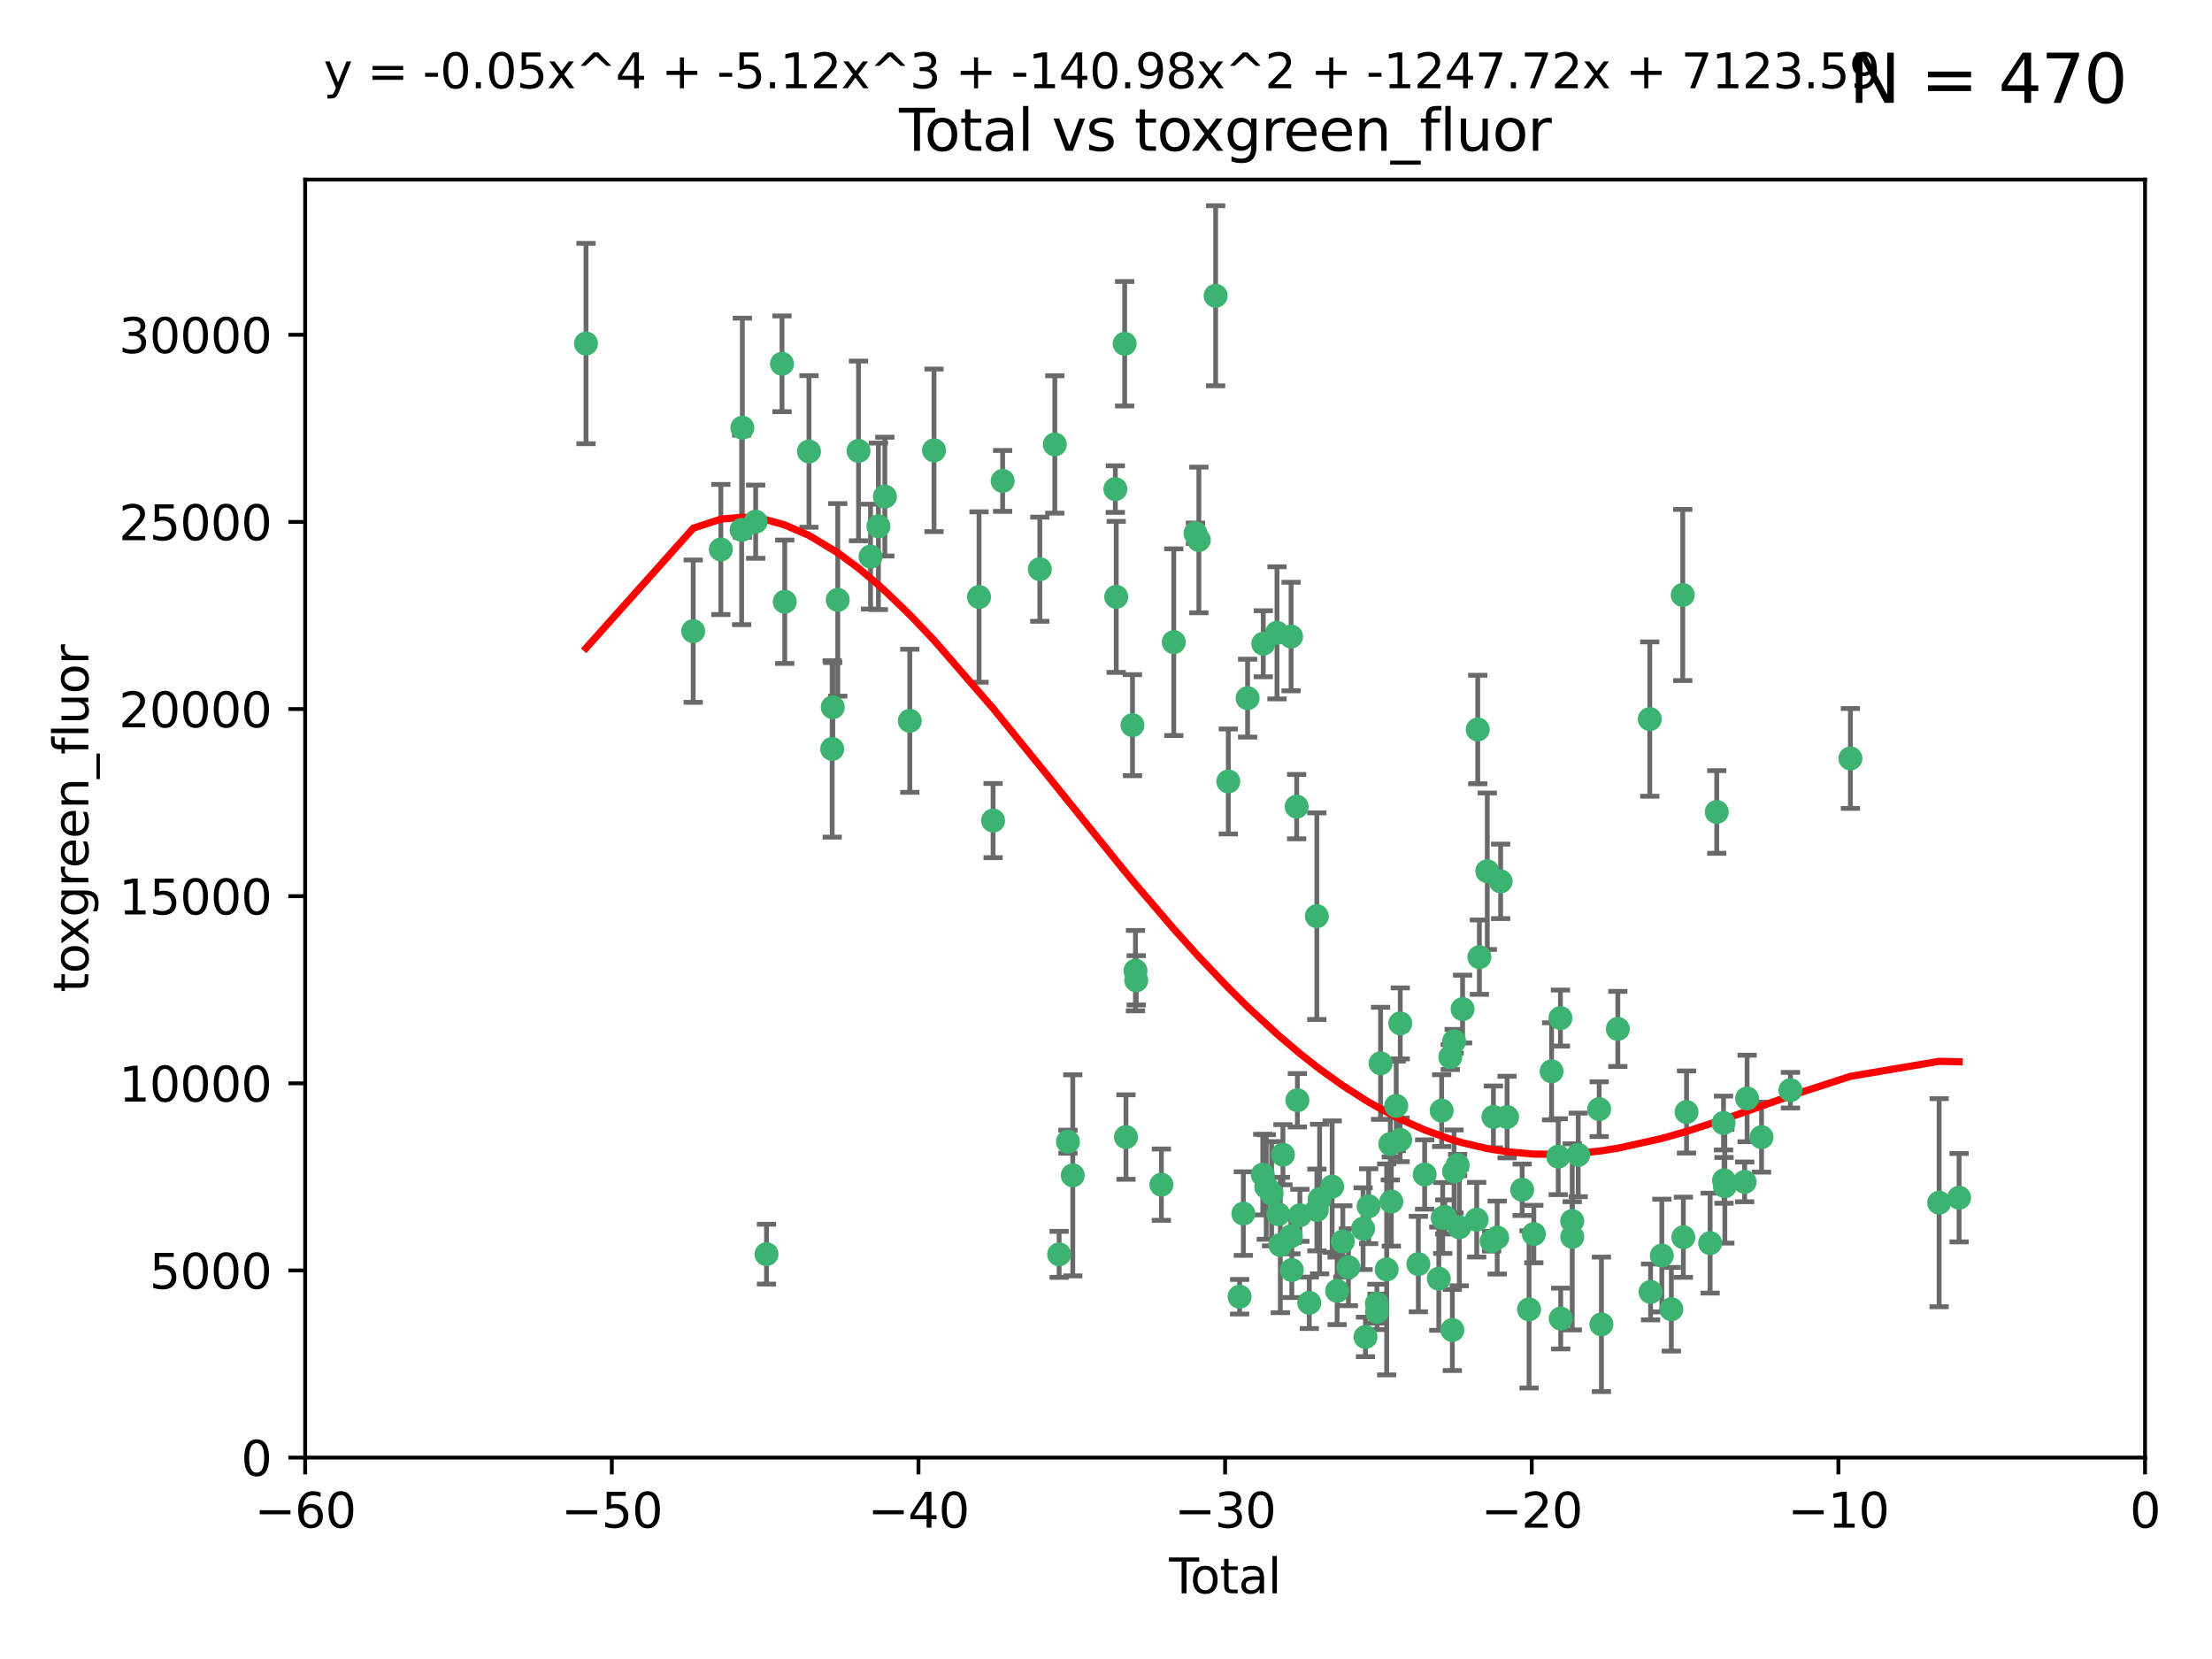 <?xml version="1.0" encoding="utf-8" standalone="no"?>
<!DOCTYPE svg PUBLIC "-//W3C//DTD SVG 1.1//EN"
  "http://www.w3.org/Graphics/SVG/1.1/DTD/svg11.dtd">
<svg xmlns:xlink="http://www.w3.org/1999/xlink" width="460.8pt" height="345.6pt" viewBox="0 0 460.8 345.6" xmlns="http://www.w3.org/2000/svg" version="1.1">
 <defs>
  <style type="text/css">*{stroke-linejoin: round; stroke-linecap: butt}</style>
 </defs>
 <g id="figure_1">
  <g id="patch_1">
   <path d="M 0 345.6 
L 460.8 345.6 
L 460.8 0 
L 0 0 
z
" style="fill: #ffffff"/>
  </g>
  <g id="axes_1">
   <g id="patch_2">
    <path d="M 63.571 303.64 
L 446.85 303.64 
L 446.85 37.411 
L 63.571 37.411 
z
" style="fill: #ffffff"/>
   </g>
   <g id="PathCollection_1">
    <defs>
     <path id="m6740cfc5eb" d="M 0 1.118 
C 0.297 1.118 0.581 1 0.791 0.791 
C 1 0.581 1.118 0.297 1.118 0 
C 1.118 -0.297 1 -0.581 0.791 -0.791 
C 0.581 -1 0.297 -1.118 0 -1.118 
C -0.297 -1.118 -0.581 -1 -0.791 -0.791 
C -1 -0.581 -1.118 -0.297 -1.118 0 
C -1.118 0.297 -1 0.581 -0.791 0.791 
C -0.581 1 -0.297 1.118 0 1.118 
z
" style="stroke: #3cb371"/>
    </defs>
    <g clip-path="url(#pdeafcaee9b)">
     <use xlink:href="#m6740cfc5eb" x="122.075" y="71.562" style="fill: #3cb371; stroke: #3cb371"/>
     <use xlink:href="#m6740cfc5eb" x="144.404" y="131.48" style="fill: #3cb371; stroke: #3cb371"/>
     <use xlink:href="#m6740cfc5eb" x="150.166" y="114.467" style="fill: #3cb371; stroke: #3cb371"/>
     <use xlink:href="#m6740cfc5eb" x="154.499" y="110.38" style="fill: #3cb371; stroke: #3cb371"/>
     <use xlink:href="#m6740cfc5eb" x="154.646" y="89.097" style="fill: #3cb371; stroke: #3cb371"/>
     <use xlink:href="#m6740cfc5eb" x="157.422" y="108.676" style="fill: #3cb371; stroke: #3cb371"/>
     <use xlink:href="#m6740cfc5eb" x="159.676" y="261.259" style="fill: #3cb371; stroke: #3cb371"/>
     <use xlink:href="#m6740cfc5eb" x="162.908" y="75.786" style="fill: #3cb371; stroke: #3cb371"/>
     <use xlink:href="#m6740cfc5eb" x="163.479" y="125.356" style="fill: #3cb371; stroke: #3cb371"/>
     <use xlink:href="#m6740cfc5eb" x="168.522" y="94.046" style="fill: #3cb371; stroke: #3cb371"/>
     <use xlink:href="#m6740cfc5eb" x="173.36" y="156.019" style="fill: #3cb371; stroke: #3cb371"/>
     <use xlink:href="#m6740cfc5eb" x="173.478" y="147.335" style="fill: #3cb371; stroke: #3cb371"/>
     <use xlink:href="#m6740cfc5eb" x="174.52" y="124.965" style="fill: #3cb371; stroke: #3cb371"/>
     <use xlink:href="#m6740cfc5eb" x="178.846" y="93.933" style="fill: #3cb371; stroke: #3cb371"/>
     <use xlink:href="#m6740cfc5eb" x="181.35" y="115.953" style="fill: #3cb371; stroke: #3cb371"/>
     <use xlink:href="#m6740cfc5eb" x="182.989" y="109.646" style="fill: #3cb371; stroke: #3cb371"/>
     <use xlink:href="#m6740cfc5eb" x="184.332" y="103.453" style="fill: #3cb371; stroke: #3cb371"/>
     <use xlink:href="#m6740cfc5eb" x="189.528" y="150.153" style="fill: #3cb371; stroke: #3cb371"/>
     <use xlink:href="#m6740cfc5eb" x="194.574" y="93.812" style="fill: #3cb371; stroke: #3cb371"/>
     <use xlink:href="#m6740cfc5eb" x="203.952" y="124.367" style="fill: #3cb371; stroke: #3cb371"/>
     <use xlink:href="#m6740cfc5eb" x="206.88" y="170.94" style="fill: #3cb371; stroke: #3cb371"/>
     <use xlink:href="#m6740cfc5eb" x="208.867" y="100.184" style="fill: #3cb371; stroke: #3cb371"/>
     <use xlink:href="#m6740cfc5eb" x="216.611" y="118.577" style="fill: #3cb371; stroke: #3cb371"/>
     <use xlink:href="#m6740cfc5eb" x="219.736" y="92.588" style="fill: #3cb371; stroke: #3cb371"/>
     <use xlink:href="#m6740cfc5eb" x="220.638" y="261.303" style="fill: #3cb371; stroke: #3cb371"/>
     <use xlink:href="#m6740cfc5eb" x="222.475" y="237.833" style="fill: #3cb371; stroke: #3cb371"/>
     <use xlink:href="#m6740cfc5eb" x="223.48" y="244.844" style="fill: #3cb371; stroke: #3cb371"/>
     <use xlink:href="#m6740cfc5eb" x="232.345" y="101.886" style="fill: #3cb371; stroke: #3cb371"/>
     <use xlink:href="#m6740cfc5eb" x="232.53" y="124.337" style="fill: #3cb371; stroke: #3cb371"/>
     <use xlink:href="#m6740cfc5eb" x="234.291" y="71.61" style="fill: #3cb371; stroke: #3cb371"/>
     <use xlink:href="#m6740cfc5eb" x="234.56" y="236.871" style="fill: #3cb371; stroke: #3cb371"/>
     <use xlink:href="#m6740cfc5eb" x="235.917" y="151.067" style="fill: #3cb371; stroke: #3cb371"/>
     <use xlink:href="#m6740cfc5eb" x="236.539" y="202.203" style="fill: #3cb371; stroke: #3cb371"/>
     <use xlink:href="#m6740cfc5eb" x="236.699" y="204.22" style="fill: #3cb371; stroke: #3cb371"/>
     <use xlink:href="#m6740cfc5eb" x="241.942" y="246.787" style="fill: #3cb371; stroke: #3cb371"/>
     <use xlink:href="#m6740cfc5eb" x="244.521" y="133.776" style="fill: #3cb371; stroke: #3cb371"/>
     <use xlink:href="#m6740cfc5eb" x="249.037" y="111.087" style="fill: #3cb371; stroke: #3cb371"/>
     <use xlink:href="#m6740cfc5eb" x="249.741" y="112.487" style="fill: #3cb371; stroke: #3cb371"/>
     <use xlink:href="#m6740cfc5eb" x="253.24" y="61.614" style="fill: #3cb371; stroke: #3cb371"/>
     <use xlink:href="#m6740cfc5eb" x="255.878" y="162.792" style="fill: #3cb371; stroke: #3cb371"/>
     <use xlink:href="#m6740cfc5eb" x="258.233" y="270.13" style="fill: #3cb371; stroke: #3cb371"/>
     <use xlink:href="#m6740cfc5eb" x="259.013" y="252.814" style="fill: #3cb371; stroke: #3cb371"/>
     <use xlink:href="#m6740cfc5eb" x="259.897" y="145.439" style="fill: #3cb371; stroke: #3cb371"/>
     <use xlink:href="#m6740cfc5eb" x="263.059" y="244.691" style="fill: #3cb371; stroke: #3cb371"/>
     <use xlink:href="#m6740cfc5eb" x="263.163" y="134.104" style="fill: #3cb371; stroke: #3cb371"/>
     <use xlink:href="#m6740cfc5eb" x="263.785" y="247.267" style="fill: #3cb371; stroke: #3cb371"/>
     <use xlink:href="#m6740cfc5eb" x="264.901" y="248.674" style="fill: #3cb371; stroke: #3cb371"/>
     <use xlink:href="#m6740cfc5eb" x="266.022" y="131.829" style="fill: #3cb371; stroke: #3cb371"/>
     <use xlink:href="#m6740cfc5eb" x="266.284" y="252.941" style="fill: #3cb371; stroke: #3cb371"/>
     <use xlink:href="#m6740cfc5eb" x="266.715" y="259.35" style="fill: #3cb371; stroke: #3cb371"/>
     <use xlink:href="#m6740cfc5eb" x="267.259" y="240.543" style="fill: #3cb371; stroke: #3cb371"/>
     <use xlink:href="#m6740cfc5eb" x="268.915" y="257.545" style="fill: #3cb371; stroke: #3cb371"/>
     <use xlink:href="#m6740cfc5eb" x="268.956" y="132.603" style="fill: #3cb371; stroke: #3cb371"/>
     <use xlink:href="#m6740cfc5eb" x="269.11" y="264.57" style="fill: #3cb371; stroke: #3cb371"/>
     <use xlink:href="#m6740cfc5eb" x="270.123" y="168.036" style="fill: #3cb371; stroke: #3cb371"/>
     <use xlink:href="#m6740cfc5eb" x="270.272" y="229.198" style="fill: #3cb371; stroke: #3cb371"/>
     <use xlink:href="#m6740cfc5eb" x="270.791" y="253.17" style="fill: #3cb371; stroke: #3cb371"/>
     <use xlink:href="#m6740cfc5eb" x="272.749" y="271.4" style="fill: #3cb371; stroke: #3cb371"/>
     <use xlink:href="#m6740cfc5eb" x="274.32" y="190.856" style="fill: #3cb371; stroke: #3cb371"/>
     <use xlink:href="#m6740cfc5eb" x="274.329" y="252.059" style="fill: #3cb371; stroke: #3cb371"/>
     <use xlink:href="#m6740cfc5eb" x="274.903" y="249.781" style="fill: #3cb371; stroke: #3cb371"/>
     <use xlink:href="#m6740cfc5eb" x="277.512" y="247.195" style="fill: #3cb371; stroke: #3cb371"/>
     <use xlink:href="#m6740cfc5eb" x="278.547" y="268.906" style="fill: #3cb371; stroke: #3cb371"/>
     <use xlink:href="#m6740cfc5eb" x="279.733" y="258.613" style="fill: #3cb371; stroke: #3cb371"/>
     <use xlink:href="#m6740cfc5eb" x="280.898" y="263.993" style="fill: #3cb371; stroke: #3cb371"/>
     <use xlink:href="#m6740cfc5eb" x="283.955" y="255.952" style="fill: #3cb371; stroke: #3cb371"/>
     <use xlink:href="#m6740cfc5eb" x="284.454" y="278.508" style="fill: #3cb371; stroke: #3cb371"/>
     <use xlink:href="#m6740cfc5eb" x="285.113" y="251.277" style="fill: #3cb371; stroke: #3cb371"/>
     <use xlink:href="#m6740cfc5eb" x="286.83" y="271.584" style="fill: #3cb371; stroke: #3cb371"/>
     <use xlink:href="#m6740cfc5eb" x="286.857" y="273.278" style="fill: #3cb371; stroke: #3cb371"/>
     <use xlink:href="#m6740cfc5eb" x="287.598" y="221.508" style="fill: #3cb371; stroke: #3cb371"/>
     <use xlink:href="#m6740cfc5eb" x="288.87" y="264.442" style="fill: #3cb371; stroke: #3cb371"/>
     <use xlink:href="#m6740cfc5eb" x="289.632" y="238.323" style="fill: #3cb371; stroke: #3cb371"/>
     <use xlink:href="#m6740cfc5eb" x="289.839" y="250.302" style="fill: #3cb371; stroke: #3cb371"/>
     <use xlink:href="#m6740cfc5eb" x="290.857" y="230.378" style="fill: #3cb371; stroke: #3cb371"/>
     <use xlink:href="#m6740cfc5eb" x="291.676" y="237.447" style="fill: #3cb371; stroke: #3cb371"/>
     <use xlink:href="#m6740cfc5eb" x="291.701" y="213.194" style="fill: #3cb371; stroke: #3cb371"/>
     <use xlink:href="#m6740cfc5eb" x="295.466" y="263.33" style="fill: #3cb371; stroke: #3cb371"/>
     <use xlink:href="#m6740cfc5eb" x="296.784" y="244.666" style="fill: #3cb371; stroke: #3cb371"/>
     <use xlink:href="#m6740cfc5eb" x="299.727" y="266.371" style="fill: #3cb371; stroke: #3cb371"/>
     <use xlink:href="#m6740cfc5eb" x="300.325" y="231.362" style="fill: #3cb371; stroke: #3cb371"/>
     <use xlink:href="#m6740cfc5eb" x="300.54" y="253.724" style="fill: #3cb371; stroke: #3cb371"/>
     <use xlink:href="#m6740cfc5eb" x="300.97" y="253.509" style="fill: #3cb371; stroke: #3cb371"/>
     <use xlink:href="#m6740cfc5eb" x="302.119" y="220.207" style="fill: #3cb371; stroke: #3cb371"/>
     <use xlink:href="#m6740cfc5eb" x="302.549" y="277.063" style="fill: #3cb371; stroke: #3cb371"/>
     <use xlink:href="#m6740cfc5eb" x="302.908" y="244.037" style="fill: #3cb371; stroke: #3cb371"/>
     <use xlink:href="#m6740cfc5eb" x="302.924" y="216.908" style="fill: #3cb371; stroke: #3cb371"/>
     <use xlink:href="#m6740cfc5eb" x="303.645" y="242.699" style="fill: #3cb371; stroke: #3cb371"/>
     <use xlink:href="#m6740cfc5eb" x="303.999" y="255.666" style="fill: #3cb371; stroke: #3cb371"/>
     <use xlink:href="#m6740cfc5eb" x="304.684" y="210.208" style="fill: #3cb371; stroke: #3cb371"/>
     <use xlink:href="#m6740cfc5eb" x="307.624" y="254.087" style="fill: #3cb371; stroke: #3cb371"/>
     <use xlink:href="#m6740cfc5eb" x="307.838" y="151.97" style="fill: #3cb371; stroke: #3cb371"/>
     <use xlink:href="#m6740cfc5eb" x="308.184" y="199.394" style="fill: #3cb371; stroke: #3cb371"/>
     <use xlink:href="#m6740cfc5eb" x="309.83" y="181.494" style="fill: #3cb371; stroke: #3cb371"/>
     <use xlink:href="#m6740cfc5eb" x="310.734" y="258.565" style="fill: #3cb371; stroke: #3cb371"/>
     <use xlink:href="#m6740cfc5eb" x="311.105" y="232.67" style="fill: #3cb371; stroke: #3cb371"/>
     <use xlink:href="#m6740cfc5eb" x="311.894" y="257.812" style="fill: #3cb371; stroke: #3cb371"/>
     <use xlink:href="#m6740cfc5eb" x="312.607" y="183.606" style="fill: #3cb371; stroke: #3cb371"/>
     <use xlink:href="#m6740cfc5eb" x="313.949" y="232.704" style="fill: #3cb371; stroke: #3cb371"/>
     <use xlink:href="#m6740cfc5eb" x="317.09" y="247.85" style="fill: #3cb371; stroke: #3cb371"/>
     <use xlink:href="#m6740cfc5eb" x="318.526" y="272.768" style="fill: #3cb371; stroke: #3cb371"/>
     <use xlink:href="#m6740cfc5eb" x="319.527" y="257.076" style="fill: #3cb371; stroke: #3cb371"/>
     <use xlink:href="#m6740cfc5eb" x="323.223" y="223.176" style="fill: #3cb371; stroke: #3cb371"/>
     <use xlink:href="#m6740cfc5eb" x="324.605" y="240.958" style="fill: #3cb371; stroke: #3cb371"/>
     <use xlink:href="#m6740cfc5eb" x="325.065" y="212.083" style="fill: #3cb371; stroke: #3cb371"/>
     <use xlink:href="#m6740cfc5eb" x="325.125" y="274.674" style="fill: #3cb371; stroke: #3cb371"/>
     <use xlink:href="#m6740cfc5eb" x="327.515" y="254.362" style="fill: #3cb371; stroke: #3cb371"/>
     <use xlink:href="#m6740cfc5eb" x="327.528" y="257.661" style="fill: #3cb371; stroke: #3cb371"/>
     <use xlink:href="#m6740cfc5eb" x="328.774" y="240.585" style="fill: #3cb371; stroke: #3cb371"/>
     <use xlink:href="#m6740cfc5eb" x="333.135" y="231.059" style="fill: #3cb371; stroke: #3cb371"/>
     <use xlink:href="#m6740cfc5eb" x="333.603" y="275.887" style="fill: #3cb371; stroke: #3cb371"/>
     <use xlink:href="#m6740cfc5eb" x="337.025" y="214.339" style="fill: #3cb371; stroke: #3cb371"/>
     <use xlink:href="#m6740cfc5eb" x="343.683" y="149.795" style="fill: #3cb371; stroke: #3cb371"/>
     <use xlink:href="#m6740cfc5eb" x="343.846" y="269.137" style="fill: #3cb371; stroke: #3cb371"/>
     <use xlink:href="#m6740cfc5eb" x="346.19" y="261.551" style="fill: #3cb371; stroke: #3cb371"/>
     <use xlink:href="#m6740cfc5eb" x="348.174" y="272.741" style="fill: #3cb371; stroke: #3cb371"/>
     <use xlink:href="#m6740cfc5eb" x="350.548" y="123.943" style="fill: #3cb371; stroke: #3cb371"/>
     <use xlink:href="#m6740cfc5eb" x="350.672" y="257.738" style="fill: #3cb371; stroke: #3cb371"/>
     <use xlink:href="#m6740cfc5eb" x="351.336" y="231.646" style="fill: #3cb371; stroke: #3cb371"/>
     <use xlink:href="#m6740cfc5eb" x="356.254" y="258.966" style="fill: #3cb371; stroke: #3cb371"/>
     <use xlink:href="#m6740cfc5eb" x="357.632" y="169.147" style="fill: #3cb371; stroke: #3cb371"/>
     <use xlink:href="#m6740cfc5eb" x="359.041" y="233.943" style="fill: #3cb371; stroke: #3cb371"/>
     <use xlink:href="#m6740cfc5eb" x="359.15" y="245.892" style="fill: #3cb371; stroke: #3cb371"/>
     <use xlink:href="#m6740cfc5eb" x="359.317" y="247.114" style="fill: #3cb371; stroke: #3cb371"/>
     <use xlink:href="#m6740cfc5eb" x="363.442" y="246.204" style="fill: #3cb371; stroke: #3cb371"/>
     <use xlink:href="#m6740cfc5eb" x="363.952" y="228.828" style="fill: #3cb371; stroke: #3cb371"/>
     <use xlink:href="#m6740cfc5eb" x="366.961" y="236.892" style="fill: #3cb371; stroke: #3cb371"/>
     <use xlink:href="#m6740cfc5eb" x="372.98" y="227.107" style="fill: #3cb371; stroke: #3cb371"/>
     <use xlink:href="#m6740cfc5eb" x="385.474" y="157.999" style="fill: #3cb371; stroke: #3cb371"/>
     <use xlink:href="#m6740cfc5eb" x="403.96" y="250.544" style="fill: #3cb371; stroke: #3cb371"/>
     <use xlink:href="#m6740cfc5eb" x="408.113" y="249.505" style="fill: #3cb371; stroke: #3cb371"/>
    </g>
   </g>
   <g id="matplotlib.axis_1">
    <g id="xtick_1">
     <g id="line2d_1">
      <defs>
       <path id="m7b7f7ba293" d="M 0 0 
L 0 3.5 
" style="stroke: #000000; stroke-width: 0.8"/>
      </defs>
      <g>
       <use xlink:href="#m7b7f7ba293" x="63.571" y="303.64" style="stroke: #000000; stroke-width: 0.8"/>
      </g>
     </g>
     <g id="text_1">
      <!-- −60 -->
      <g transform="translate(53.019 318.238)scale(0.1 -0.1)">
       <defs>
        <path id="DejaVuSans-2212" d="M 678 2272 
L 4684 2272 
L 4684 1741 
L 678 1741 
L 678 2272 
z
" transform="scale(0.016)"/>
        <path id="DejaVuSans-36" d="M 2113 2584 
Q 1688 2584 1439 2293 
Q 1191 2003 1191 1497 
Q 1191 994 1439 701 
Q 1688 409 2113 409 
Q 2538 409 2786 701 
Q 3034 994 3034 1497 
Q 3034 2003 2786 2293 
Q 2538 2584 2113 2584 
z
M 3366 4563 
L 3366 3988 
Q 3128 4100 2886 4159 
Q 2644 4219 2406 4219 
Q 1781 4219 1451 3797 
Q 1122 3375 1075 2522 
Q 1259 2794 1537 2939 
Q 1816 3084 2150 3084 
Q 2853 3084 3261 2657 
Q 3669 2231 3669 1497 
Q 3669 778 3244 343 
Q 2819 -91 2113 -91 
Q 1303 -91 875 529 
Q 447 1150 447 2328 
Q 447 3434 972 4092 
Q 1497 4750 2381 4750 
Q 2619 4750 2861 4703 
Q 3103 4656 3366 4563 
z
" transform="scale(0.016)"/>
        <path id="DejaVuSans-30" d="M 2034 4250 
Q 1547 4250 1301 3770 
Q 1056 3291 1056 2328 
Q 1056 1369 1301 889 
Q 1547 409 2034 409 
Q 2525 409 2770 889 
Q 3016 1369 3016 2328 
Q 3016 3291 2770 3770 
Q 2525 4250 2034 4250 
z
M 2034 4750 
Q 2819 4750 3233 4129 
Q 3647 3509 3647 2328 
Q 3647 1150 3233 529 
Q 2819 -91 2034 -91 
Q 1250 -91 836 529 
Q 422 1150 422 2328 
Q 422 3509 836 4129 
Q 1250 4750 2034 4750 
z
" transform="scale(0.016)"/>
       </defs>
       <use xlink:href="#DejaVuSans-2212"/>
       <use xlink:href="#DejaVuSans-36" x="83.789"/>
       <use xlink:href="#DejaVuSans-30" x="147.412"/>
      </g>
     </g>
    </g>
    <g id="xtick_2">
     <g id="line2d_2">
      <g>
       <use xlink:href="#m7b7f7ba293" x="127.451" y="303.64" style="stroke: #000000; stroke-width: 0.8"/>
      </g>
     </g>
     <g id="text_2">
      <!-- −50 -->
      <g transform="translate(116.899 318.238)scale(0.1 -0.1)">
       <defs>
        <path id="DejaVuSans-35" d="M 691 4666 
L 3169 4666 
L 3169 4134 
L 1269 4134 
L 1269 2991 
Q 1406 3038 1543 3061 
Q 1681 3084 1819 3084 
Q 2600 3084 3056 2656 
Q 3513 2228 3513 1497 
Q 3513 744 3044 326 
Q 2575 -91 1722 -91 
Q 1428 -91 1123 -41 
Q 819 9 494 109 
L 494 744 
Q 775 591 1075 516 
Q 1375 441 1709 441 
Q 2250 441 2565 725 
Q 2881 1009 2881 1497 
Q 2881 1984 2565 2268 
Q 2250 2553 1709 2553 
Q 1456 2553 1204 2497 
Q 953 2441 691 2322 
L 691 4666 
z
" transform="scale(0.016)"/>
       </defs>
       <use xlink:href="#DejaVuSans-2212"/>
       <use xlink:href="#DejaVuSans-35" x="83.789"/>
       <use xlink:href="#DejaVuSans-30" x="147.412"/>
      </g>
     </g>
    </g>
    <g id="xtick_3">
     <g id="line2d_3">
      <g>
       <use xlink:href="#m7b7f7ba293" x="191.331" y="303.64" style="stroke: #000000; stroke-width: 0.8"/>
      </g>
     </g>
     <g id="text_3">
      <!-- −40 -->
      <g transform="translate(180.778 318.238)scale(0.1 -0.1)">
       <defs>
        <path id="DejaVuSans-34" d="M 2419 4116 
L 825 1625 
L 2419 1625 
L 2419 4116 
z
M 2253 4666 
L 3047 4666 
L 3047 1625 
L 3713 1625 
L 3713 1100 
L 3047 1100 
L 3047 0 
L 2419 0 
L 2419 1100 
L 313 1100 
L 313 1709 
L 2253 4666 
z
" transform="scale(0.016)"/>
       </defs>
       <use xlink:href="#DejaVuSans-2212"/>
       <use xlink:href="#DejaVuSans-34" x="83.789"/>
       <use xlink:href="#DejaVuSans-30" x="147.412"/>
      </g>
     </g>
    </g>
    <g id="xtick_4">
     <g id="line2d_4">
      <g>
       <use xlink:href="#m7b7f7ba293" x="255.211" y="303.64" style="stroke: #000000; stroke-width: 0.8"/>
      </g>
     </g>
     <g id="text_4">
      <!-- −30 -->
      <g transform="translate(244.658 318.238)scale(0.1 -0.1)">
       <defs>
        <path id="DejaVuSans-33" d="M 2597 2516 
Q 3050 2419 3304 2112 
Q 3559 1806 3559 1356 
Q 3559 666 3084 287 
Q 2609 -91 1734 -91 
Q 1441 -91 1130 -33 
Q 819 25 488 141 
L 488 750 
Q 750 597 1062 519 
Q 1375 441 1716 441 
Q 2309 441 2620 675 
Q 2931 909 2931 1356 
Q 2931 1769 2642 2001 
Q 2353 2234 1838 2234 
L 1294 2234 
L 1294 2753 
L 1863 2753 
Q 2328 2753 2575 2939 
Q 2822 3125 2822 3475 
Q 2822 3834 2567 4026 
Q 2313 4219 1838 4219 
Q 1578 4219 1281 4162 
Q 984 4106 628 3988 
L 628 4550 
Q 988 4650 1302 4700 
Q 1616 4750 1894 4750 
Q 2613 4750 3031 4423 
Q 3450 4097 3450 3541 
Q 3450 3153 3228 2886 
Q 3006 2619 2597 2516 
z
" transform="scale(0.016)"/>
       </defs>
       <use xlink:href="#DejaVuSans-2212"/>
       <use xlink:href="#DejaVuSans-33" x="83.789"/>
       <use xlink:href="#DejaVuSans-30" x="147.412"/>
      </g>
     </g>
    </g>
    <g id="xtick_5">
     <g id="line2d_5">
      <g>
       <use xlink:href="#m7b7f7ba293" x="319.09" y="303.64" style="stroke: #000000; stroke-width: 0.8"/>
      </g>
     </g>
     <g id="text_5">
      <!-- −20 -->
      <g transform="translate(308.538 318.238)scale(0.1 -0.1)">
       <defs>
        <path id="DejaVuSans-32" d="M 1228 531 
L 3431 531 
L 3431 0 
L 469 0 
L 469 531 
Q 828 903 1448 1529 
Q 2069 2156 2228 2338 
Q 2531 2678 2651 2914 
Q 2772 3150 2772 3378 
Q 2772 3750 2511 3984 
Q 2250 4219 1831 4219 
Q 1534 4219 1204 4116 
Q 875 4013 500 3803 
L 500 4441 
Q 881 4594 1212 4672 
Q 1544 4750 1819 4750 
Q 2544 4750 2975 4387 
Q 3406 4025 3406 3419 
Q 3406 3131 3298 2873 
Q 3191 2616 2906 2266 
Q 2828 2175 2409 1742 
Q 1991 1309 1228 531 
z
" transform="scale(0.016)"/>
       </defs>
       <use xlink:href="#DejaVuSans-2212"/>
       <use xlink:href="#DejaVuSans-32" x="83.789"/>
       <use xlink:href="#DejaVuSans-30" x="147.412"/>
      </g>
     </g>
    </g>
    <g id="xtick_6">
     <g id="line2d_6">
      <g>
       <use xlink:href="#m7b7f7ba293" x="382.97" y="303.64" style="stroke: #000000; stroke-width: 0.8"/>
      </g>
     </g>
     <g id="text_6">
      <!-- −10 -->
      <g transform="translate(372.418 318.238)scale(0.1 -0.1)">
       <defs>
        <path id="DejaVuSans-31" d="M 794 531 
L 1825 531 
L 1825 4091 
L 703 3866 
L 703 4441 
L 1819 4666 
L 2450 4666 
L 2450 531 
L 3481 531 
L 3481 0 
L 794 0 
L 794 531 
z
" transform="scale(0.016)"/>
       </defs>
       <use xlink:href="#DejaVuSans-2212"/>
       <use xlink:href="#DejaVuSans-31" x="83.789"/>
       <use xlink:href="#DejaVuSans-30" x="147.412"/>
      </g>
     </g>
    </g>
    <g id="xtick_7">
     <g id="line2d_7">
      <g>
       <use xlink:href="#m7b7f7ba293" x="446.85" y="303.64" style="stroke: #000000; stroke-width: 0.8"/>
      </g>
     </g>
     <g id="text_7">
      <!-- 0 -->
      <g transform="translate(443.669 318.238)scale(0.1 -0.1)">
       <use xlink:href="#DejaVuSans-30"/>
      </g>
     </g>
    </g>
    <g id="text_8">
     <!-- Total -->
     <g transform="translate(243.534 331.917)scale(0.1 -0.1)">
      <defs>
       <path id="DejaVuSans-54" d="M -19 4666 
L 3928 4666 
L 3928 4134 
L 2272 4134 
L 2272 0 
L 1638 0 
L 1638 4134 
L -19 4134 
L -19 4666 
z
" transform="scale(0.016)"/>
       <path id="DejaVuSans-6f" d="M 1959 3097 
Q 1497 3097 1228 2736 
Q 959 2375 959 1747 
Q 959 1119 1226 758 
Q 1494 397 1959 397 
Q 2419 397 2687 759 
Q 2956 1122 2956 1747 
Q 2956 2369 2687 2733 
Q 2419 3097 1959 3097 
z
M 1959 3584 
Q 2709 3584 3137 3096 
Q 3566 2609 3566 1747 
Q 3566 888 3137 398 
Q 2709 -91 1959 -91 
Q 1206 -91 779 398 
Q 353 888 353 1747 
Q 353 2609 779 3096 
Q 1206 3584 1959 3584 
z
" transform="scale(0.016)"/>
       <path id="DejaVuSans-74" d="M 1172 4494 
L 1172 3500 
L 2356 3500 
L 2356 3053 
L 1172 3053 
L 1172 1153 
Q 1172 725 1289 603 
Q 1406 481 1766 481 
L 2356 481 
L 2356 0 
L 1766 0 
Q 1100 0 847 248 
Q 594 497 594 1153 
L 594 3053 
L 172 3053 
L 172 3500 
L 594 3500 
L 594 4494 
L 1172 4494 
z
" transform="scale(0.016)"/>
       <path id="DejaVuSans-61" d="M 2194 1759 
Q 1497 1759 1228 1600 
Q 959 1441 959 1056 
Q 959 750 1161 570 
Q 1363 391 1709 391 
Q 2188 391 2477 730 
Q 2766 1069 2766 1631 
L 2766 1759 
L 2194 1759 
z
M 3341 1997 
L 3341 0 
L 2766 0 
L 2766 531 
Q 2569 213 2275 61 
Q 1981 -91 1556 -91 
Q 1019 -91 701 211 
Q 384 513 384 1019 
Q 384 1609 779 1909 
Q 1175 2209 1959 2209 
L 2766 2209 
L 2766 2266 
Q 2766 2663 2505 2880 
Q 2244 3097 1772 3097 
Q 1472 3097 1187 3025 
Q 903 2953 641 2809 
L 641 3341 
Q 956 3463 1253 3523 
Q 1550 3584 1831 3584 
Q 2591 3584 2966 3190 
Q 3341 2797 3341 1997 
z
" transform="scale(0.016)"/>
       <path id="DejaVuSans-6c" d="M 603 4863 
L 1178 4863 
L 1178 0 
L 603 0 
L 603 4863 
z
" transform="scale(0.016)"/>
      </defs>
      <use xlink:href="#DejaVuSans-54"/>
      <use xlink:href="#DejaVuSans-6f" x="44.084"/>
      <use xlink:href="#DejaVuSans-74" x="105.266"/>
      <use xlink:href="#DejaVuSans-61" x="144.475"/>
      <use xlink:href="#DejaVuSans-6c" x="205.754"/>
     </g>
    </g>
   </g>
   <g id="matplotlib.axis_2">
    <g id="ytick_1">
     <g id="line2d_8">
      <defs>
       <path id="mf13332380a" d="M 0 0 
L -3.5 0 
" style="stroke: #000000; stroke-width: 0.8"/>
      </defs>
      <g>
       <use xlink:href="#mf13332380a" x="63.571" y="303.64" style="stroke: #000000; stroke-width: 0.8"/>
      </g>
     </g>
     <g id="text_9">
      <!-- 0 -->
      <g transform="translate(50.209 307.439)scale(0.1 -0.1)">
       <use xlink:href="#DejaVuSans-30"/>
      </g>
     </g>
    </g>
    <g id="ytick_2">
     <g id="line2d_9">
      <g>
       <use xlink:href="#mf13332380a" x="63.571" y="264.657" style="stroke: #000000; stroke-width: 0.8"/>
      </g>
     </g>
     <g id="text_10">
      <!-- 5000 -->
      <g transform="translate(31.121 268.457)scale(0.1 -0.1)">
       <use xlink:href="#DejaVuSans-35"/>
       <use xlink:href="#DejaVuSans-30" x="63.623"/>
       <use xlink:href="#DejaVuSans-30" x="127.246"/>
       <use xlink:href="#DejaVuSans-30" x="190.869"/>
      </g>
     </g>
    </g>
    <g id="ytick_3">
     <g id="line2d_10">
      <g>
       <use xlink:href="#mf13332380a" x="63.571" y="225.675" style="stroke: #000000; stroke-width: 0.8"/>
      </g>
     </g>
     <g id="text_11">
      <!-- 10000 -->
      <g transform="translate(24.759 229.474)scale(0.1 -0.1)">
       <use xlink:href="#DejaVuSans-31"/>
       <use xlink:href="#DejaVuSans-30" x="63.623"/>
       <use xlink:href="#DejaVuSans-30" x="127.246"/>
       <use xlink:href="#DejaVuSans-30" x="190.869"/>
       <use xlink:href="#DejaVuSans-30" x="254.492"/>
      </g>
     </g>
    </g>
    <g id="ytick_4">
     <g id="line2d_11">
      <g>
       <use xlink:href="#mf13332380a" x="63.571" y="186.692" style="stroke: #000000; stroke-width: 0.8"/>
      </g>
     </g>
     <g id="text_12">
      <!-- 15000 -->
      <g transform="translate(24.759 190.492)scale(0.1 -0.1)">
       <use xlink:href="#DejaVuSans-31"/>
       <use xlink:href="#DejaVuSans-35" x="63.623"/>
       <use xlink:href="#DejaVuSans-30" x="127.246"/>
       <use xlink:href="#DejaVuSans-30" x="190.869"/>
       <use xlink:href="#DejaVuSans-30" x="254.492"/>
      </g>
     </g>
    </g>
    <g id="ytick_5">
     <g id="line2d_12">
      <g>
       <use xlink:href="#mf13332380a" x="63.571" y="147.71" style="stroke: #000000; stroke-width: 0.8"/>
      </g>
     </g>
     <g id="text_13">
      <!-- 20000 -->
      <g transform="translate(24.759 151.509)scale(0.1 -0.1)">
       <use xlink:href="#DejaVuSans-32"/>
       <use xlink:href="#DejaVuSans-30" x="63.623"/>
       <use xlink:href="#DejaVuSans-30" x="127.246"/>
       <use xlink:href="#DejaVuSans-30" x="190.869"/>
       <use xlink:href="#DejaVuSans-30" x="254.492"/>
      </g>
     </g>
    </g>
    <g id="ytick_6">
     <g id="line2d_13">
      <g>
       <use xlink:href="#mf13332380a" x="63.571" y="108.727" style="stroke: #000000; stroke-width: 0.8"/>
      </g>
     </g>
     <g id="text_14">
      <!-- 25000 -->
      <g transform="translate(24.759 112.527)scale(0.1 -0.1)">
       <use xlink:href="#DejaVuSans-32"/>
       <use xlink:href="#DejaVuSans-35" x="63.623"/>
       <use xlink:href="#DejaVuSans-30" x="127.246"/>
       <use xlink:href="#DejaVuSans-30" x="190.869"/>
       <use xlink:href="#DejaVuSans-30" x="254.492"/>
      </g>
     </g>
    </g>
    <g id="ytick_7">
     <g id="line2d_14">
      <g>
       <use xlink:href="#mf13332380a" x="63.571" y="69.745" style="stroke: #000000; stroke-width: 0.8"/>
      </g>
     </g>
     <g id="text_15">
      <!-- 30000 -->
      <g transform="translate(24.759 73.544)scale(0.1 -0.1)">
       <use xlink:href="#DejaVuSans-33"/>
       <use xlink:href="#DejaVuSans-30" x="63.623"/>
       <use xlink:href="#DejaVuSans-30" x="127.246"/>
       <use xlink:href="#DejaVuSans-30" x="190.869"/>
       <use xlink:href="#DejaVuSans-30" x="254.492"/>
      </g>
     </g>
    </g>
    <g id="text_16">
     <!-- toxgreen_fluor -->
     <g transform="translate(18.401 206.72)rotate(-90)scale(0.1 -0.1)">
      <defs>
       <path id="DejaVuSans-78" d="M 3513 3500 
L 2247 1797 
L 3578 0 
L 2900 0 
L 1881 1375 
L 863 0 
L 184 0 
L 1544 1831 
L 300 3500 
L 978 3500 
L 1906 2253 
L 2834 3500 
L 3513 3500 
z
" transform="scale(0.016)"/>
       <path id="DejaVuSans-67" d="M 2906 1791 
Q 2906 2416 2648 2759 
Q 2391 3103 1925 3103 
Q 1463 3103 1205 2759 
Q 947 2416 947 1791 
Q 947 1169 1205 825 
Q 1463 481 1925 481 
Q 2391 481 2648 825 
Q 2906 1169 2906 1791 
z
M 3481 434 
Q 3481 -459 3084 -895 
Q 2688 -1331 1869 -1331 
Q 1566 -1331 1297 -1286 
Q 1028 -1241 775 -1147 
L 775 -588 
Q 1028 -725 1275 -790 
Q 1522 -856 1778 -856 
Q 2344 -856 2625 -561 
Q 2906 -266 2906 331 
L 2906 616 
Q 2728 306 2450 153 
Q 2172 0 1784 0 
Q 1141 0 747 490 
Q 353 981 353 1791 
Q 353 2603 747 3093 
Q 1141 3584 1784 3584 
Q 2172 3584 2450 3431 
Q 2728 3278 2906 2969 
L 2906 3500 
L 3481 3500 
L 3481 434 
z
" transform="scale(0.016)"/>
       <path id="DejaVuSans-72" d="M 2631 2963 
Q 2534 3019 2420 3045 
Q 2306 3072 2169 3072 
Q 1681 3072 1420 2755 
Q 1159 2438 1159 1844 
L 1159 0 
L 581 0 
L 581 3500 
L 1159 3500 
L 1159 2956 
Q 1341 3275 1631 3429 
Q 1922 3584 2338 3584 
Q 2397 3584 2469 3576 
Q 2541 3569 2628 3553 
L 2631 2963 
z
" transform="scale(0.016)"/>
       <path id="DejaVuSans-65" d="M 3597 1894 
L 3597 1613 
L 953 1613 
Q 991 1019 1311 708 
Q 1631 397 2203 397 
Q 2534 397 2845 478 
Q 3156 559 3463 722 
L 3463 178 
Q 3153 47 2828 -22 
Q 2503 -91 2169 -91 
Q 1331 -91 842 396 
Q 353 884 353 1716 
Q 353 2575 817 3079 
Q 1281 3584 2069 3584 
Q 2775 3584 3186 3129 
Q 3597 2675 3597 1894 
z
M 3022 2063 
Q 3016 2534 2758 2815 
Q 2500 3097 2075 3097 
Q 1594 3097 1305 2825 
Q 1016 2553 972 2059 
L 3022 2063 
z
" transform="scale(0.016)"/>
       <path id="DejaVuSans-6e" d="M 3513 2113 
L 3513 0 
L 2938 0 
L 2938 2094 
Q 2938 2591 2744 2837 
Q 2550 3084 2163 3084 
Q 1697 3084 1428 2787 
Q 1159 2491 1159 1978 
L 1159 0 
L 581 0 
L 581 3500 
L 1159 3500 
L 1159 2956 
Q 1366 3272 1645 3428 
Q 1925 3584 2291 3584 
Q 2894 3584 3203 3211 
Q 3513 2838 3513 2113 
z
" transform="scale(0.016)"/>
       <path id="DejaVuSans-5f" d="M 3263 -1063 
L 3263 -1509 
L -63 -1509 
L -63 -1063 
L 3263 -1063 
z
" transform="scale(0.016)"/>
       <path id="DejaVuSans-66" d="M 2375 4863 
L 2375 4384 
L 1825 4384 
Q 1516 4384 1395 4259 
Q 1275 4134 1275 3809 
L 1275 3500 
L 2222 3500 
L 2222 3053 
L 1275 3053 
L 1275 0 
L 697 0 
L 697 3053 
L 147 3053 
L 147 3500 
L 697 3500 
L 697 3744 
Q 697 4328 969 4595 
Q 1241 4863 1831 4863 
L 2375 4863 
z
" transform="scale(0.016)"/>
       <path id="DejaVuSans-75" d="M 544 1381 
L 544 3500 
L 1119 3500 
L 1119 1403 
Q 1119 906 1312 657 
Q 1506 409 1894 409 
Q 2359 409 2629 706 
Q 2900 1003 2900 1516 
L 2900 3500 
L 3475 3500 
L 3475 0 
L 2900 0 
L 2900 538 
Q 2691 219 2414 64 
Q 2138 -91 1772 -91 
Q 1169 -91 856 284 
Q 544 659 544 1381 
z
M 1991 3584 
L 1991 3584 
z
" transform="scale(0.016)"/>
      </defs>
      <use xlink:href="#DejaVuSans-74"/>
      <use xlink:href="#DejaVuSans-6f" x="39.209"/>
      <use xlink:href="#DejaVuSans-78" x="97.266"/>
      <use xlink:href="#DejaVuSans-67" x="156.445"/>
      <use xlink:href="#DejaVuSans-72" x="219.922"/>
      <use xlink:href="#DejaVuSans-65" x="258.785"/>
      <use xlink:href="#DejaVuSans-65" x="320.309"/>
      <use xlink:href="#DejaVuSans-6e" x="381.832"/>
      <use xlink:href="#DejaVuSans-5f" x="445.211"/>
      <use xlink:href="#DejaVuSans-66" x="495.211"/>
      <use xlink:href="#DejaVuSans-6c" x="530.416"/>
      <use xlink:href="#DejaVuSans-75" x="558.199"/>
      <use xlink:href="#DejaVuSans-6f" x="621.578"/>
      <use xlink:href="#DejaVuSans-72" x="682.76"/>
     </g>
    </g>
   </g>
   <g id="LineCollection_1">
    <path d="M 122.075 92.434 
L 122.075 50.691 
" clip-path="url(#pdeafcaee9b)" style="fill: none; stroke: #696969"/>
    <path d="M 144.404 146.307 
L 144.404 116.654 
" clip-path="url(#pdeafcaee9b)" style="fill: none; stroke: #696969"/>
    <path d="M 150.166 128.017 
L 150.166 100.917 
" clip-path="url(#pdeafcaee9b)" style="fill: none; stroke: #696969"/>
    <path d="M 154.499 130.124 
L 154.499 90.636 
" clip-path="url(#pdeafcaee9b)" style="fill: none; stroke: #696969"/>
    <path d="M 154.646 111.917 
L 154.646 66.277 
" clip-path="url(#pdeafcaee9b)" style="fill: none; stroke: #696969"/>
    <path d="M 157.422 116.296 
L 157.422 101.057 
" clip-path="url(#pdeafcaee9b)" style="fill: none; stroke: #696969"/>
    <path d="M 159.676 267.49 
L 159.676 255.028 
" clip-path="url(#pdeafcaee9b)" style="fill: none; stroke: #696969"/>
    <path d="M 162.908 85.756 
L 162.908 65.815 
" clip-path="url(#pdeafcaee9b)" style="fill: none; stroke: #696969"/>
    <path d="M 163.479 138.211 
L 163.479 112.501 
" clip-path="url(#pdeafcaee9b)" style="fill: none; stroke: #696969"/>
    <path d="M 168.522 109.836 
L 168.522 78.257 
" clip-path="url(#pdeafcaee9b)" style="fill: none; stroke: #696969"/>
    <path d="M 173.36 174.39 
L 173.36 137.647 
" clip-path="url(#pdeafcaee9b)" style="fill: none; stroke: #696969"/>
    <path d="M 173.478 156.65 
L 173.478 138.02 
" clip-path="url(#pdeafcaee9b)" style="fill: none; stroke: #696969"/>
    <path d="M 174.52 145.018 
L 174.52 104.912 
" clip-path="url(#pdeafcaee9b)" style="fill: none; stroke: #696969"/>
    <path d="M 178.846 112.649 
L 178.846 75.218 
" clip-path="url(#pdeafcaee9b)" style="fill: none; stroke: #696969"/>
    <path d="M 181.35 126.872 
L 181.35 105.035 
" clip-path="url(#pdeafcaee9b)" style="fill: none; stroke: #696969"/>
    <path d="M 182.989 126.988 
L 182.989 92.305 
" clip-path="url(#pdeafcaee9b)" style="fill: none; stroke: #696969"/>
    <path d="M 184.332 115.826 
L 184.332 91.08 
" clip-path="url(#pdeafcaee9b)" style="fill: none; stroke: #696969"/>
    <path d="M 189.528 165.057 
L 189.528 135.25 
" clip-path="url(#pdeafcaee9b)" style="fill: none; stroke: #696969"/>
    <path d="M 194.574 110.745 
L 194.574 76.878 
" clip-path="url(#pdeafcaee9b)" style="fill: none; stroke: #696969"/>
    <path d="M 203.952 142.114 
L 203.952 106.621 
" clip-path="url(#pdeafcaee9b)" style="fill: none; stroke: #696969"/>
    <path d="M 206.88 178.667 
L 206.88 163.212 
" clip-path="url(#pdeafcaee9b)" style="fill: none; stroke: #696969"/>
    <path d="M 208.867 106.525 
L 208.867 93.844 
" clip-path="url(#pdeafcaee9b)" style="fill: none; stroke: #696969"/>
    <path d="M 216.611 129.424 
L 216.611 107.731 
" clip-path="url(#pdeafcaee9b)" style="fill: none; stroke: #696969"/>
    <path d="M 219.736 106.902 
L 219.736 78.274 
" clip-path="url(#pdeafcaee9b)" style="fill: none; stroke: #696969"/>
    <path d="M 220.638 266.097 
L 220.638 256.51 
" clip-path="url(#pdeafcaee9b)" style="fill: none; stroke: #696969"/>
    <path d="M 222.475 240.234 
L 222.475 235.431 
" clip-path="url(#pdeafcaee9b)" style="fill: none; stroke: #696969"/>
    <path d="M 223.48 265.789 
L 223.48 223.9 
" clip-path="url(#pdeafcaee9b)" style="fill: none; stroke: #696969"/>
    <path d="M 232.345 106.741 
L 232.345 97.032 
" clip-path="url(#pdeafcaee9b)" style="fill: none; stroke: #696969"/>
    <path d="M 232.53 140.07 
L 232.53 108.604 
" clip-path="url(#pdeafcaee9b)" style="fill: none; stroke: #696969"/>
    <path d="M 234.291 84.576 
L 234.291 58.645 
" clip-path="url(#pdeafcaee9b)" style="fill: none; stroke: #696969"/>
    <path d="M 234.56 245.671 
L 234.56 228.072 
" clip-path="url(#pdeafcaee9b)" style="fill: none; stroke: #696969"/>
    <path d="M 235.917 161.588 
L 235.917 140.547 
" clip-path="url(#pdeafcaee9b)" style="fill: none; stroke: #696969"/>
    <path d="M 236.539 210.579 
L 236.539 193.826 
" clip-path="url(#pdeafcaee9b)" style="fill: none; stroke: #696969"/>
    <path d="M 236.699 209.352 
L 236.699 199.087 
" clip-path="url(#pdeafcaee9b)" style="fill: none; stroke: #696969"/>
    <path d="M 241.942 254.215 
L 241.942 239.358 
" clip-path="url(#pdeafcaee9b)" style="fill: none; stroke: #696969"/>
    <path d="M 244.521 153.222 
L 244.521 114.33 
" clip-path="url(#pdeafcaee9b)" style="fill: none; stroke: #696969"/>
    <path d="M 249.037 113.226 
L 249.037 108.949 
" clip-path="url(#pdeafcaee9b)" style="fill: none; stroke: #696969"/>
    <path d="M 249.741 127.655 
L 249.741 97.319 
" clip-path="url(#pdeafcaee9b)" style="fill: none; stroke: #696969"/>
    <path d="M 253.24 80.373 
L 253.24 42.855 
" clip-path="url(#pdeafcaee9b)" style="fill: none; stroke: #696969"/>
    <path d="M 255.878 173.718 
L 255.878 151.865 
" clip-path="url(#pdeafcaee9b)" style="fill: none; stroke: #696969"/>
    <path d="M 258.233 273.73 
L 258.233 266.53 
" clip-path="url(#pdeafcaee9b)" style="fill: none; stroke: #696969"/>
    <path d="M 259.013 261.522 
L 259.013 244.105 
" clip-path="url(#pdeafcaee9b)" style="fill: none; stroke: #696969"/>
    <path d="M 259.897 153.546 
L 259.897 137.331 
" clip-path="url(#pdeafcaee9b)" style="fill: none; stroke: #696969"/>
    <path d="M 263.059 253.088 
L 263.059 236.294 
" clip-path="url(#pdeafcaee9b)" style="fill: none; stroke: #696969"/>
    <path d="M 263.163 140.983 
L 263.163 127.226 
" clip-path="url(#pdeafcaee9b)" style="fill: none; stroke: #696969"/>
    <path d="M 263.785 258.157 
L 263.785 236.377 
" clip-path="url(#pdeafcaee9b)" style="fill: none; stroke: #696969"/>
    <path d="M 264.901 259.535 
L 264.901 237.813 
" clip-path="url(#pdeafcaee9b)" style="fill: none; stroke: #696969"/>
    <path d="M 266.022 145.591 
L 266.022 118.067 
" clip-path="url(#pdeafcaee9b)" style="fill: none; stroke: #696969"/>
    <path d="M 266.284 253.603 
L 266.284 252.279 
" clip-path="url(#pdeafcaee9b)" style="fill: none; stroke: #696969"/>
    <path d="M 266.715 273.451 
L 266.715 245.249 
" clip-path="url(#pdeafcaee9b)" style="fill: none; stroke: #696969"/>
    <path d="M 267.259 246.81 
L 267.259 234.275 
" clip-path="url(#pdeafcaee9b)" style="fill: none; stroke: #696969"/>
    <path d="M 268.915 261.193 
L 268.915 253.898 
" clip-path="url(#pdeafcaee9b)" style="fill: none; stroke: #696969"/>
    <path d="M 268.956 143.904 
L 268.956 121.303 
" clip-path="url(#pdeafcaee9b)" style="fill: none; stroke: #696969"/>
    <path d="M 269.11 270.294 
L 269.11 258.847 
" clip-path="url(#pdeafcaee9b)" style="fill: none; stroke: #696969"/>
    <path d="M 270.123 174.742 
L 270.123 161.329 
" clip-path="url(#pdeafcaee9b)" style="fill: none; stroke: #696969"/>
    <path d="M 270.272 234.763 
L 270.272 223.632 
" clip-path="url(#pdeafcaee9b)" style="fill: none; stroke: #696969"/>
    <path d="M 270.791 258.589 
L 270.791 247.75 
" clip-path="url(#pdeafcaee9b)" style="fill: none; stroke: #696969"/>
    <path d="M 272.749 276.759 
L 272.749 266.041 
" clip-path="url(#pdeafcaee9b)" style="fill: none; stroke: #696969"/>
    <path d="M 274.32 212.373 
L 274.32 169.339 
" clip-path="url(#pdeafcaee9b)" style="fill: none; stroke: #696969"/>
    <path d="M 274.329 260.585 
L 274.329 243.534 
" clip-path="url(#pdeafcaee9b)" style="fill: none; stroke: #696969"/>
    <path d="M 274.903 265.362 
L 274.903 234.2 
" clip-path="url(#pdeafcaee9b)" style="fill: none; stroke: #696969"/>
    <path d="M 277.512 260.88 
L 277.512 233.51 
" clip-path="url(#pdeafcaee9b)" style="fill: none; stroke: #696969"/>
    <path d="M 278.547 275.94 
L 278.547 261.871 
" clip-path="url(#pdeafcaee9b)" style="fill: none; stroke: #696969"/>
    <path d="M 279.733 266.044 
L 279.733 251.182 
" clip-path="url(#pdeafcaee9b)" style="fill: none; stroke: #696969"/>
    <path d="M 280.898 272.003 
L 280.898 255.982 
" clip-path="url(#pdeafcaee9b)" style="fill: none; stroke: #696969"/>
    <path d="M 283.955 264.468 
L 283.955 247.435 
" clip-path="url(#pdeafcaee9b)" style="fill: none; stroke: #696969"/>
    <path d="M 284.454 282.62 
L 284.454 274.397 
" clip-path="url(#pdeafcaee9b)" style="fill: none; stroke: #696969"/>
    <path d="M 285.113 259.072 
L 285.113 243.481 
" clip-path="url(#pdeafcaee9b)" style="fill: none; stroke: #696969"/>
    <path d="M 286.83 275.64 
L 286.83 267.529 
" clip-path="url(#pdeafcaee9b)" style="fill: none; stroke: #696969"/>
    <path d="M 286.857 276.97 
L 286.857 269.585 
" clip-path="url(#pdeafcaee9b)" style="fill: none; stroke: #696969"/>
    <path d="M 287.598 233.182 
L 287.598 209.833 
" clip-path="url(#pdeafcaee9b)" style="fill: none; stroke: #696969"/>
    <path d="M 288.87 286.412 
L 288.87 242.472 
" clip-path="url(#pdeafcaee9b)" style="fill: none; stroke: #696969"/>
    <path d="M 289.632 245.797 
L 289.632 230.849 
" clip-path="url(#pdeafcaee9b)" style="fill: none; stroke: #696969"/>
    <path d="M 289.839 259.588 
L 289.839 241.016 
" clip-path="url(#pdeafcaee9b)" style="fill: none; stroke: #696969"/>
    <path d="M 290.857 239.72 
L 290.857 221.037 
" clip-path="url(#pdeafcaee9b)" style="fill: none; stroke: #696969"/>
    <path d="M 291.676 241.997 
L 291.676 232.897 
" clip-path="url(#pdeafcaee9b)" style="fill: none; stroke: #696969"/>
    <path d="M 291.701 220.586 
L 291.701 205.801 
" clip-path="url(#pdeafcaee9b)" style="fill: none; stroke: #696969"/>
    <path d="M 295.466 273.269 
L 295.466 253.391 
" clip-path="url(#pdeafcaee9b)" style="fill: none; stroke: #696969"/>
    <path d="M 296.784 251.882 
L 296.784 237.45 
" clip-path="url(#pdeafcaee9b)" style="fill: none; stroke: #696969"/>
    <path d="M 299.727 277.129 
L 299.727 255.613 
" clip-path="url(#pdeafcaee9b)" style="fill: none; stroke: #696969"/>
    <path d="M 300.325 238.843 
L 300.325 223.882 
" clip-path="url(#pdeafcaee9b)" style="fill: none; stroke: #696969"/>
    <path d="M 300.54 261.105 
L 300.54 246.342 
" clip-path="url(#pdeafcaee9b)" style="fill: none; stroke: #696969"/>
    <path d="M 300.97 257.063 
L 300.97 249.955 
" clip-path="url(#pdeafcaee9b)" style="fill: none; stroke: #696969"/>
    <path d="M 302.119 222.806 
L 302.119 217.608 
" clip-path="url(#pdeafcaee9b)" style="fill: none; stroke: #696969"/>
    <path d="M 302.549 285.505 
L 302.549 268.621 
" clip-path="url(#pdeafcaee9b)" style="fill: none; stroke: #696969"/>
    <path d="M 302.908 252.678 
L 302.908 235.395 
" clip-path="url(#pdeafcaee9b)" style="fill: none; stroke: #696969"/>
    <path d="M 302.924 219.374 
L 302.924 214.442 
" clip-path="url(#pdeafcaee9b)" style="fill: none; stroke: #696969"/>
    <path d="M 303.645 244.917 
L 303.645 240.482 
" clip-path="url(#pdeafcaee9b)" style="fill: none; stroke: #696969"/>
    <path d="M 303.999 267.849 
L 303.999 243.483 
" clip-path="url(#pdeafcaee9b)" style="fill: none; stroke: #696969"/>
    <path d="M 304.684 217.272 
L 304.684 203.144 
" clip-path="url(#pdeafcaee9b)" style="fill: none; stroke: #696969"/>
    <path d="M 307.624 261.863 
L 307.624 246.311 
" clip-path="url(#pdeafcaee9b)" style="fill: none; stroke: #696969"/>
    <path d="M 307.838 163.271 
L 307.838 140.669 
" clip-path="url(#pdeafcaee9b)" style="fill: none; stroke: #696969"/>
    <path d="M 308.184 207.137 
L 308.184 191.65 
" clip-path="url(#pdeafcaee9b)" style="fill: none; stroke: #696969"/>
    <path d="M 309.83 197.796 
L 309.83 165.192 
" clip-path="url(#pdeafcaee9b)" style="fill: none; stroke: #696969"/>
    <path d="M 310.734 260.625 
L 310.734 256.505 
" clip-path="url(#pdeafcaee9b)" style="fill: none; stroke: #696969"/>
    <path d="M 311.105 239.106 
L 311.105 226.235 
" clip-path="url(#pdeafcaee9b)" style="fill: none; stroke: #696969"/>
    <path d="M 311.894 265.41 
L 311.894 250.214 
" clip-path="url(#pdeafcaee9b)" style="fill: none; stroke: #696969"/>
    <path d="M 312.607 191.362 
L 312.607 175.85 
" clip-path="url(#pdeafcaee9b)" style="fill: none; stroke: #696969"/>
    <path d="M 313.949 241.211 
L 313.949 224.198 
" clip-path="url(#pdeafcaee9b)" style="fill: none; stroke: #696969"/>
    <path d="M 317.09 253.211 
L 317.09 242.49 
" clip-path="url(#pdeafcaee9b)" style="fill: none; stroke: #696969"/>
    <path d="M 318.526 289.135 
L 318.526 256.401 
" clip-path="url(#pdeafcaee9b)" style="fill: none; stroke: #696969"/>
    <path d="M 319.527 263.063 
L 319.527 251.09 
" clip-path="url(#pdeafcaee9b)" style="fill: none; stroke: #696969"/>
    <path d="M 323.223 233.292 
L 323.223 213.059 
" clip-path="url(#pdeafcaee9b)" style="fill: none; stroke: #696969"/>
    <path d="M 324.605 248.861 
L 324.605 233.054 
" clip-path="url(#pdeafcaee9b)" style="fill: none; stroke: #696969"/>
    <path d="M 325.065 217.914 
L 325.065 206.252 
" clip-path="url(#pdeafcaee9b)" style="fill: none; stroke: #696969"/>
    <path d="M 325.125 281.008 
L 325.125 268.341 
" clip-path="url(#pdeafcaee9b)" style="fill: none; stroke: #696969"/>
    <path d="M 327.515 258.391 
L 327.515 250.333 
" clip-path="url(#pdeafcaee9b)" style="fill: none; stroke: #696969"/>
    <path d="M 327.528 277.044 
L 327.528 238.278 
" clip-path="url(#pdeafcaee9b)" style="fill: none; stroke: #696969"/>
    <path d="M 328.774 249.29 
L 328.774 231.879 
" clip-path="url(#pdeafcaee9b)" style="fill: none; stroke: #696969"/>
    <path d="M 333.135 236.759 
L 333.135 225.358 
" clip-path="url(#pdeafcaee9b)" style="fill: none; stroke: #696969"/>
    <path d="M 333.603 289.896 
L 333.603 261.877 
" clip-path="url(#pdeafcaee9b)" style="fill: none; stroke: #696969"/>
    <path d="M 337.025 222.158 
L 337.025 206.52 
" clip-path="url(#pdeafcaee9b)" style="fill: none; stroke: #696969"/>
    <path d="M 343.683 165.867 
L 343.683 133.723 
" clip-path="url(#pdeafcaee9b)" style="fill: none; stroke: #696969"/>
    <path d="M 343.846 274.956 
L 343.846 263.317 
" clip-path="url(#pdeafcaee9b)" style="fill: none; stroke: #696969"/>
    <path d="M 346.19 273.286 
L 346.19 249.816 
" clip-path="url(#pdeafcaee9b)" style="fill: none; stroke: #696969"/>
    <path d="M 348.174 281.454 
L 348.174 264.027 
" clip-path="url(#pdeafcaee9b)" style="fill: none; stroke: #696969"/>
    <path d="M 350.548 141.769 
L 350.548 106.117 
" clip-path="url(#pdeafcaee9b)" style="fill: none; stroke: #696969"/>
    <path d="M 350.672 266.089 
L 350.672 249.388 
" clip-path="url(#pdeafcaee9b)" style="fill: none; stroke: #696969"/>
    <path d="M 351.336 240.199 
L 351.336 223.093 
" clip-path="url(#pdeafcaee9b)" style="fill: none; stroke: #696969"/>
    <path d="M 356.254 269.373 
L 356.254 248.559 
" clip-path="url(#pdeafcaee9b)" style="fill: none; stroke: #696969"/>
    <path d="M 357.632 177.757 
L 357.632 160.538 
" clip-path="url(#pdeafcaee9b)" style="fill: none; stroke: #696969"/>
    <path d="M 359.041 239.548 
L 359.041 228.338 
" clip-path="url(#pdeafcaee9b)" style="fill: none; stroke: #696969"/>
    <path d="M 359.15 250.663 
L 359.15 241.12 
" clip-path="url(#pdeafcaee9b)" style="fill: none; stroke: #696969"/>
    <path d="M 359.317 258.965 
L 359.317 235.264 
" clip-path="url(#pdeafcaee9b)" style="fill: none; stroke: #696969"/>
    <path d="M 363.442 250.348 
L 363.442 242.06 
" clip-path="url(#pdeafcaee9b)" style="fill: none; stroke: #696969"/>
    <path d="M 363.952 237.837 
L 363.952 219.82 
" clip-path="url(#pdeafcaee9b)" style="fill: none; stroke: #696969"/>
    <path d="M 366.961 244.18 
L 366.961 229.604 
" clip-path="url(#pdeafcaee9b)" style="fill: none; stroke: #696969"/>
    <path d="M 372.98 230.811 
L 372.98 223.403 
" clip-path="url(#pdeafcaee9b)" style="fill: none; stroke: #696969"/>
    <path d="M 385.474 168.403 
L 385.474 147.594 
" clip-path="url(#pdeafcaee9b)" style="fill: none; stroke: #696969"/>
    <path d="M 403.96 272.215 
L 403.96 228.872 
" clip-path="url(#pdeafcaee9b)" style="fill: none; stroke: #696969"/>
    <path d="M 408.113 258.71 
L 408.113 240.299 
" clip-path="url(#pdeafcaee9b)" style="fill: none; stroke: #696969"/>
   </g>
   <g id="line2d_15">
    <defs>
     <path id="m0fa1724970" d="M 2 0 
L -2 -0 
" style="stroke: #696969"/>
    </defs>
    <g clip-path="url(#pdeafcaee9b)">
     <use xlink:href="#m0fa1724970" x="122.075" y="92.434" style="fill: #696969; stroke: #696969"/>
     <use xlink:href="#m0fa1724970" x="144.404" y="146.307" style="fill: #696969; stroke: #696969"/>
     <use xlink:href="#m0fa1724970" x="150.166" y="128.017" style="fill: #696969; stroke: #696969"/>
     <use xlink:href="#m0fa1724970" x="154.499" y="130.124" style="fill: #696969; stroke: #696969"/>
     <use xlink:href="#m0fa1724970" x="154.646" y="111.917" style="fill: #696969; stroke: #696969"/>
     <use xlink:href="#m0fa1724970" x="157.422" y="116.296" style="fill: #696969; stroke: #696969"/>
     <use xlink:href="#m0fa1724970" x="159.676" y="267.49" style="fill: #696969; stroke: #696969"/>
     <use xlink:href="#m0fa1724970" x="162.908" y="85.756" style="fill: #696969; stroke: #696969"/>
     <use xlink:href="#m0fa1724970" x="163.479" y="138.211" style="fill: #696969; stroke: #696969"/>
     <use xlink:href="#m0fa1724970" x="168.522" y="109.836" style="fill: #696969; stroke: #696969"/>
     <use xlink:href="#m0fa1724970" x="173.36" y="174.39" style="fill: #696969; stroke: #696969"/>
     <use xlink:href="#m0fa1724970" x="173.478" y="156.65" style="fill: #696969; stroke: #696969"/>
     <use xlink:href="#m0fa1724970" x="174.52" y="145.018" style="fill: #696969; stroke: #696969"/>
     <use xlink:href="#m0fa1724970" x="178.846" y="112.649" style="fill: #696969; stroke: #696969"/>
     <use xlink:href="#m0fa1724970" x="181.35" y="126.872" style="fill: #696969; stroke: #696969"/>
     <use xlink:href="#m0fa1724970" x="182.989" y="126.988" style="fill: #696969; stroke: #696969"/>
     <use xlink:href="#m0fa1724970" x="184.332" y="115.826" style="fill: #696969; stroke: #696969"/>
     <use xlink:href="#m0fa1724970" x="189.528" y="165.057" style="fill: #696969; stroke: #696969"/>
     <use xlink:href="#m0fa1724970" x="194.574" y="110.745" style="fill: #696969; stroke: #696969"/>
     <use xlink:href="#m0fa1724970" x="203.952" y="142.114" style="fill: #696969; stroke: #696969"/>
     <use xlink:href="#m0fa1724970" x="206.88" y="178.667" style="fill: #696969; stroke: #696969"/>
     <use xlink:href="#m0fa1724970" x="208.867" y="106.525" style="fill: #696969; stroke: #696969"/>
     <use xlink:href="#m0fa1724970" x="216.611" y="129.424" style="fill: #696969; stroke: #696969"/>
     <use xlink:href="#m0fa1724970" x="219.736" y="106.902" style="fill: #696969; stroke: #696969"/>
     <use xlink:href="#m0fa1724970" x="220.638" y="266.097" style="fill: #696969; stroke: #696969"/>
     <use xlink:href="#m0fa1724970" x="222.475" y="240.234" style="fill: #696969; stroke: #696969"/>
     <use xlink:href="#m0fa1724970" x="223.48" y="265.789" style="fill: #696969; stroke: #696969"/>
     <use xlink:href="#m0fa1724970" x="232.345" y="106.741" style="fill: #696969; stroke: #696969"/>
     <use xlink:href="#m0fa1724970" x="232.53" y="140.07" style="fill: #696969; stroke: #696969"/>
     <use xlink:href="#m0fa1724970" x="234.291" y="84.576" style="fill: #696969; stroke: #696969"/>
     <use xlink:href="#m0fa1724970" x="234.56" y="245.671" style="fill: #696969; stroke: #696969"/>
     <use xlink:href="#m0fa1724970" x="235.917" y="161.588" style="fill: #696969; stroke: #696969"/>
     <use xlink:href="#m0fa1724970" x="236.539" y="210.579" style="fill: #696969; stroke: #696969"/>
     <use xlink:href="#m0fa1724970" x="236.699" y="209.352" style="fill: #696969; stroke: #696969"/>
     <use xlink:href="#m0fa1724970" x="241.942" y="254.215" style="fill: #696969; stroke: #696969"/>
     <use xlink:href="#m0fa1724970" x="244.521" y="153.222" style="fill: #696969; stroke: #696969"/>
     <use xlink:href="#m0fa1724970" x="249.037" y="113.226" style="fill: #696969; stroke: #696969"/>
     <use xlink:href="#m0fa1724970" x="249.741" y="127.655" style="fill: #696969; stroke: #696969"/>
     <use xlink:href="#m0fa1724970" x="253.24" y="80.373" style="fill: #696969; stroke: #696969"/>
     <use xlink:href="#m0fa1724970" x="255.878" y="173.718" style="fill: #696969; stroke: #696969"/>
     <use xlink:href="#m0fa1724970" x="258.233" y="273.73" style="fill: #696969; stroke: #696969"/>
     <use xlink:href="#m0fa1724970" x="259.013" y="261.522" style="fill: #696969; stroke: #696969"/>
     <use xlink:href="#m0fa1724970" x="259.897" y="153.546" style="fill: #696969; stroke: #696969"/>
     <use xlink:href="#m0fa1724970" x="263.059" y="253.088" style="fill: #696969; stroke: #696969"/>
     <use xlink:href="#m0fa1724970" x="263.163" y="140.983" style="fill: #696969; stroke: #696969"/>
     <use xlink:href="#m0fa1724970" x="263.785" y="258.157" style="fill: #696969; stroke: #696969"/>
     <use xlink:href="#m0fa1724970" x="264.901" y="259.535" style="fill: #696969; stroke: #696969"/>
     <use xlink:href="#m0fa1724970" x="266.022" y="145.591" style="fill: #696969; stroke: #696969"/>
     <use xlink:href="#m0fa1724970" x="266.284" y="253.603" style="fill: #696969; stroke: #696969"/>
     <use xlink:href="#m0fa1724970" x="266.715" y="273.451" style="fill: #696969; stroke: #696969"/>
     <use xlink:href="#m0fa1724970" x="267.259" y="246.81" style="fill: #696969; stroke: #696969"/>
     <use xlink:href="#m0fa1724970" x="268.915" y="261.193" style="fill: #696969; stroke: #696969"/>
     <use xlink:href="#m0fa1724970" x="268.956" y="143.904" style="fill: #696969; stroke: #696969"/>
     <use xlink:href="#m0fa1724970" x="269.11" y="270.294" style="fill: #696969; stroke: #696969"/>
     <use xlink:href="#m0fa1724970" x="270.123" y="174.742" style="fill: #696969; stroke: #696969"/>
     <use xlink:href="#m0fa1724970" x="270.272" y="234.763" style="fill: #696969; stroke: #696969"/>
     <use xlink:href="#m0fa1724970" x="270.791" y="258.589" style="fill: #696969; stroke: #696969"/>
     <use xlink:href="#m0fa1724970" x="272.749" y="276.759" style="fill: #696969; stroke: #696969"/>
     <use xlink:href="#m0fa1724970" x="274.32" y="212.373" style="fill: #696969; stroke: #696969"/>
     <use xlink:href="#m0fa1724970" x="274.329" y="260.585" style="fill: #696969; stroke: #696969"/>
     <use xlink:href="#m0fa1724970" x="274.903" y="265.362" style="fill: #696969; stroke: #696969"/>
     <use xlink:href="#m0fa1724970" x="277.512" y="260.88" style="fill: #696969; stroke: #696969"/>
     <use xlink:href="#m0fa1724970" x="278.547" y="275.94" style="fill: #696969; stroke: #696969"/>
     <use xlink:href="#m0fa1724970" x="279.733" y="266.044" style="fill: #696969; stroke: #696969"/>
     <use xlink:href="#m0fa1724970" x="280.898" y="272.003" style="fill: #696969; stroke: #696969"/>
     <use xlink:href="#m0fa1724970" x="283.955" y="264.468" style="fill: #696969; stroke: #696969"/>
     <use xlink:href="#m0fa1724970" x="284.454" y="282.62" style="fill: #696969; stroke: #696969"/>
     <use xlink:href="#m0fa1724970" x="285.113" y="259.072" style="fill: #696969; stroke: #696969"/>
     <use xlink:href="#m0fa1724970" x="286.83" y="275.64" style="fill: #696969; stroke: #696969"/>
     <use xlink:href="#m0fa1724970" x="286.857" y="276.97" style="fill: #696969; stroke: #696969"/>
     <use xlink:href="#m0fa1724970" x="287.598" y="233.182" style="fill: #696969; stroke: #696969"/>
     <use xlink:href="#m0fa1724970" x="288.87" y="286.412" style="fill: #696969; stroke: #696969"/>
     <use xlink:href="#m0fa1724970" x="289.632" y="245.797" style="fill: #696969; stroke: #696969"/>
     <use xlink:href="#m0fa1724970" x="289.839" y="259.588" style="fill: #696969; stroke: #696969"/>
     <use xlink:href="#m0fa1724970" x="290.857" y="239.72" style="fill: #696969; stroke: #696969"/>
     <use xlink:href="#m0fa1724970" x="291.676" y="241.997" style="fill: #696969; stroke: #696969"/>
     <use xlink:href="#m0fa1724970" x="291.701" y="220.586" style="fill: #696969; stroke: #696969"/>
     <use xlink:href="#m0fa1724970" x="295.466" y="273.269" style="fill: #696969; stroke: #696969"/>
     <use xlink:href="#m0fa1724970" x="296.784" y="251.882" style="fill: #696969; stroke: #696969"/>
     <use xlink:href="#m0fa1724970" x="299.727" y="277.129" style="fill: #696969; stroke: #696969"/>
     <use xlink:href="#m0fa1724970" x="300.325" y="238.843" style="fill: #696969; stroke: #696969"/>
     <use xlink:href="#m0fa1724970" x="300.54" y="261.105" style="fill: #696969; stroke: #696969"/>
     <use xlink:href="#m0fa1724970" x="300.97" y="257.063" style="fill: #696969; stroke: #696969"/>
     <use xlink:href="#m0fa1724970" x="302.119" y="222.806" style="fill: #696969; stroke: #696969"/>
     <use xlink:href="#m0fa1724970" x="302.549" y="285.505" style="fill: #696969; stroke: #696969"/>
     <use xlink:href="#m0fa1724970" x="302.908" y="252.678" style="fill: #696969; stroke: #696969"/>
     <use xlink:href="#m0fa1724970" x="302.924" y="219.374" style="fill: #696969; stroke: #696969"/>
     <use xlink:href="#m0fa1724970" x="303.645" y="244.917" style="fill: #696969; stroke: #696969"/>
     <use xlink:href="#m0fa1724970" x="303.999" y="267.849" style="fill: #696969; stroke: #696969"/>
     <use xlink:href="#m0fa1724970" x="304.684" y="217.272" style="fill: #696969; stroke: #696969"/>
     <use xlink:href="#m0fa1724970" x="307.624" y="261.863" style="fill: #696969; stroke: #696969"/>
     <use xlink:href="#m0fa1724970" x="307.838" y="163.271" style="fill: #696969; stroke: #696969"/>
     <use xlink:href="#m0fa1724970" x="308.184" y="207.137" style="fill: #696969; stroke: #696969"/>
     <use xlink:href="#m0fa1724970" x="309.83" y="197.796" style="fill: #696969; stroke: #696969"/>
     <use xlink:href="#m0fa1724970" x="310.734" y="260.625" style="fill: #696969; stroke: #696969"/>
     <use xlink:href="#m0fa1724970" x="311.105" y="239.106" style="fill: #696969; stroke: #696969"/>
     <use xlink:href="#m0fa1724970" x="311.894" y="265.41" style="fill: #696969; stroke: #696969"/>
     <use xlink:href="#m0fa1724970" x="312.607" y="191.362" style="fill: #696969; stroke: #696969"/>
     <use xlink:href="#m0fa1724970" x="313.949" y="241.211" style="fill: #696969; stroke: #696969"/>
     <use xlink:href="#m0fa1724970" x="317.09" y="253.211" style="fill: #696969; stroke: #696969"/>
     <use xlink:href="#m0fa1724970" x="318.526" y="289.135" style="fill: #696969; stroke: #696969"/>
     <use xlink:href="#m0fa1724970" x="319.527" y="263.063" style="fill: #696969; stroke: #696969"/>
     <use xlink:href="#m0fa1724970" x="323.223" y="233.292" style="fill: #696969; stroke: #696969"/>
     <use xlink:href="#m0fa1724970" x="324.605" y="248.861" style="fill: #696969; stroke: #696969"/>
     <use xlink:href="#m0fa1724970" x="325.065" y="217.914" style="fill: #696969; stroke: #696969"/>
     <use xlink:href="#m0fa1724970" x="325.125" y="281.008" style="fill: #696969; stroke: #696969"/>
     <use xlink:href="#m0fa1724970" x="327.515" y="258.391" style="fill: #696969; stroke: #696969"/>
     <use xlink:href="#m0fa1724970" x="327.528" y="277.044" style="fill: #696969; stroke: #696969"/>
     <use xlink:href="#m0fa1724970" x="328.774" y="249.29" style="fill: #696969; stroke: #696969"/>
     <use xlink:href="#m0fa1724970" x="333.135" y="236.759" style="fill: #696969; stroke: #696969"/>
     <use xlink:href="#m0fa1724970" x="333.603" y="289.896" style="fill: #696969; stroke: #696969"/>
     <use xlink:href="#m0fa1724970" x="337.025" y="222.158" style="fill: #696969; stroke: #696969"/>
     <use xlink:href="#m0fa1724970" x="343.683" y="165.867" style="fill: #696969; stroke: #696969"/>
     <use xlink:href="#m0fa1724970" x="343.846" y="274.956" style="fill: #696969; stroke: #696969"/>
     <use xlink:href="#m0fa1724970" x="346.19" y="273.286" style="fill: #696969; stroke: #696969"/>
     <use xlink:href="#m0fa1724970" x="348.174" y="281.454" style="fill: #696969; stroke: #696969"/>
     <use xlink:href="#m0fa1724970" x="350.548" y="141.769" style="fill: #696969; stroke: #696969"/>
     <use xlink:href="#m0fa1724970" x="350.672" y="266.089" style="fill: #696969; stroke: #696969"/>
     <use xlink:href="#m0fa1724970" x="351.336" y="240.199" style="fill: #696969; stroke: #696969"/>
     <use xlink:href="#m0fa1724970" x="356.254" y="269.373" style="fill: #696969; stroke: #696969"/>
     <use xlink:href="#m0fa1724970" x="357.632" y="177.757" style="fill: #696969; stroke: #696969"/>
     <use xlink:href="#m0fa1724970" x="359.041" y="239.548" style="fill: #696969; stroke: #696969"/>
     <use xlink:href="#m0fa1724970" x="359.15" y="250.663" style="fill: #696969; stroke: #696969"/>
     <use xlink:href="#m0fa1724970" x="359.317" y="258.965" style="fill: #696969; stroke: #696969"/>
     <use xlink:href="#m0fa1724970" x="363.442" y="250.348" style="fill: #696969; stroke: #696969"/>
     <use xlink:href="#m0fa1724970" x="363.952" y="237.837" style="fill: #696969; stroke: #696969"/>
     <use xlink:href="#m0fa1724970" x="366.961" y="244.18" style="fill: #696969; stroke: #696969"/>
     <use xlink:href="#m0fa1724970" x="372.98" y="230.811" style="fill: #696969; stroke: #696969"/>
     <use xlink:href="#m0fa1724970" x="385.474" y="168.403" style="fill: #696969; stroke: #696969"/>
     <use xlink:href="#m0fa1724970" x="403.96" y="272.215" style="fill: #696969; stroke: #696969"/>
     <use xlink:href="#m0fa1724970" x="408.113" y="258.71" style="fill: #696969; stroke: #696969"/>
    </g>
   </g>
   <g id="line2d_16">
    <g clip-path="url(#pdeafcaee9b)">
     <use xlink:href="#m0fa1724970" x="122.075" y="50.691" style="fill: #696969; stroke: #696969"/>
     <use xlink:href="#m0fa1724970" x="144.404" y="116.654" style="fill: #696969; stroke: #696969"/>
     <use xlink:href="#m0fa1724970" x="150.166" y="100.917" style="fill: #696969; stroke: #696969"/>
     <use xlink:href="#m0fa1724970" x="154.499" y="90.636" style="fill: #696969; stroke: #696969"/>
     <use xlink:href="#m0fa1724970" x="154.646" y="66.277" style="fill: #696969; stroke: #696969"/>
     <use xlink:href="#m0fa1724970" x="157.422" y="101.057" style="fill: #696969; stroke: #696969"/>
     <use xlink:href="#m0fa1724970" x="159.676" y="255.028" style="fill: #696969; stroke: #696969"/>
     <use xlink:href="#m0fa1724970" x="162.908" y="65.815" style="fill: #696969; stroke: #696969"/>
     <use xlink:href="#m0fa1724970" x="163.479" y="112.501" style="fill: #696969; stroke: #696969"/>
     <use xlink:href="#m0fa1724970" x="168.522" y="78.257" style="fill: #696969; stroke: #696969"/>
     <use xlink:href="#m0fa1724970" x="173.36" y="137.647" style="fill: #696969; stroke: #696969"/>
     <use xlink:href="#m0fa1724970" x="173.478" y="138.02" style="fill: #696969; stroke: #696969"/>
     <use xlink:href="#m0fa1724970" x="174.52" y="104.912" style="fill: #696969; stroke: #696969"/>
     <use xlink:href="#m0fa1724970" x="178.846" y="75.218" style="fill: #696969; stroke: #696969"/>
     <use xlink:href="#m0fa1724970" x="181.35" y="105.035" style="fill: #696969; stroke: #696969"/>
     <use xlink:href="#m0fa1724970" x="182.989" y="92.305" style="fill: #696969; stroke: #696969"/>
     <use xlink:href="#m0fa1724970" x="184.332" y="91.08" style="fill: #696969; stroke: #696969"/>
     <use xlink:href="#m0fa1724970" x="189.528" y="135.25" style="fill: #696969; stroke: #696969"/>
     <use xlink:href="#m0fa1724970" x="194.574" y="76.878" style="fill: #696969; stroke: #696969"/>
     <use xlink:href="#m0fa1724970" x="203.952" y="106.621" style="fill: #696969; stroke: #696969"/>
     <use xlink:href="#m0fa1724970" x="206.88" y="163.212" style="fill: #696969; stroke: #696969"/>
     <use xlink:href="#m0fa1724970" x="208.867" y="93.844" style="fill: #696969; stroke: #696969"/>
     <use xlink:href="#m0fa1724970" x="216.611" y="107.731" style="fill: #696969; stroke: #696969"/>
     <use xlink:href="#m0fa1724970" x="219.736" y="78.274" style="fill: #696969; stroke: #696969"/>
     <use xlink:href="#m0fa1724970" x="220.638" y="256.51" style="fill: #696969; stroke: #696969"/>
     <use xlink:href="#m0fa1724970" x="222.475" y="235.431" style="fill: #696969; stroke: #696969"/>
     <use xlink:href="#m0fa1724970" x="223.48" y="223.9" style="fill: #696969; stroke: #696969"/>
     <use xlink:href="#m0fa1724970" x="232.345" y="97.032" style="fill: #696969; stroke: #696969"/>
     <use xlink:href="#m0fa1724970" x="232.53" y="108.604" style="fill: #696969; stroke: #696969"/>
     <use xlink:href="#m0fa1724970" x="234.291" y="58.645" style="fill: #696969; stroke: #696969"/>
     <use xlink:href="#m0fa1724970" x="234.56" y="228.072" style="fill: #696969; stroke: #696969"/>
     <use xlink:href="#m0fa1724970" x="235.917" y="140.547" style="fill: #696969; stroke: #696969"/>
     <use xlink:href="#m0fa1724970" x="236.539" y="193.826" style="fill: #696969; stroke: #696969"/>
     <use xlink:href="#m0fa1724970" x="236.699" y="199.087" style="fill: #696969; stroke: #696969"/>
     <use xlink:href="#m0fa1724970" x="241.942" y="239.358" style="fill: #696969; stroke: #696969"/>
     <use xlink:href="#m0fa1724970" x="244.521" y="114.33" style="fill: #696969; stroke: #696969"/>
     <use xlink:href="#m0fa1724970" x="249.037" y="108.949" style="fill: #696969; stroke: #696969"/>
     <use xlink:href="#m0fa1724970" x="249.741" y="97.319" style="fill: #696969; stroke: #696969"/>
     <use xlink:href="#m0fa1724970" x="253.24" y="42.855" style="fill: #696969; stroke: #696969"/>
     <use xlink:href="#m0fa1724970" x="255.878" y="151.865" style="fill: #696969; stroke: #696969"/>
     <use xlink:href="#m0fa1724970" x="258.233" y="266.53" style="fill: #696969; stroke: #696969"/>
     <use xlink:href="#m0fa1724970" x="259.013" y="244.105" style="fill: #696969; stroke: #696969"/>
     <use xlink:href="#m0fa1724970" x="259.897" y="137.331" style="fill: #696969; stroke: #696969"/>
     <use xlink:href="#m0fa1724970" x="263.059" y="236.294" style="fill: #696969; stroke: #696969"/>
     <use xlink:href="#m0fa1724970" x="263.163" y="127.226" style="fill: #696969; stroke: #696969"/>
     <use xlink:href="#m0fa1724970" x="263.785" y="236.377" style="fill: #696969; stroke: #696969"/>
     <use xlink:href="#m0fa1724970" x="264.901" y="237.813" style="fill: #696969; stroke: #696969"/>
     <use xlink:href="#m0fa1724970" x="266.022" y="118.067" style="fill: #696969; stroke: #696969"/>
     <use xlink:href="#m0fa1724970" x="266.284" y="252.279" style="fill: #696969; stroke: #696969"/>
     <use xlink:href="#m0fa1724970" x="266.715" y="245.249" style="fill: #696969; stroke: #696969"/>
     <use xlink:href="#m0fa1724970" x="267.259" y="234.275" style="fill: #696969; stroke: #696969"/>
     <use xlink:href="#m0fa1724970" x="268.915" y="253.898" style="fill: #696969; stroke: #696969"/>
     <use xlink:href="#m0fa1724970" x="268.956" y="121.303" style="fill: #696969; stroke: #696969"/>
     <use xlink:href="#m0fa1724970" x="269.11" y="258.847" style="fill: #696969; stroke: #696969"/>
     <use xlink:href="#m0fa1724970" x="270.123" y="161.329" style="fill: #696969; stroke: #696969"/>
     <use xlink:href="#m0fa1724970" x="270.272" y="223.632" style="fill: #696969; stroke: #696969"/>
     <use xlink:href="#m0fa1724970" x="270.791" y="247.75" style="fill: #696969; stroke: #696969"/>
     <use xlink:href="#m0fa1724970" x="272.749" y="266.041" style="fill: #696969; stroke: #696969"/>
     <use xlink:href="#m0fa1724970" x="274.32" y="169.339" style="fill: #696969; stroke: #696969"/>
     <use xlink:href="#m0fa1724970" x="274.329" y="243.534" style="fill: #696969; stroke: #696969"/>
     <use xlink:href="#m0fa1724970" x="274.903" y="234.2" style="fill: #696969; stroke: #696969"/>
     <use xlink:href="#m0fa1724970" x="277.512" y="233.51" style="fill: #696969; stroke: #696969"/>
     <use xlink:href="#m0fa1724970" x="278.547" y="261.871" style="fill: #696969; stroke: #696969"/>
     <use xlink:href="#m0fa1724970" x="279.733" y="251.182" style="fill: #696969; stroke: #696969"/>
     <use xlink:href="#m0fa1724970" x="280.898" y="255.982" style="fill: #696969; stroke: #696969"/>
     <use xlink:href="#m0fa1724970" x="283.955" y="247.435" style="fill: #696969; stroke: #696969"/>
     <use xlink:href="#m0fa1724970" x="284.454" y="274.397" style="fill: #696969; stroke: #696969"/>
     <use xlink:href="#m0fa1724970" x="285.113" y="243.481" style="fill: #696969; stroke: #696969"/>
     <use xlink:href="#m0fa1724970" x="286.83" y="267.529" style="fill: #696969; stroke: #696969"/>
     <use xlink:href="#m0fa1724970" x="286.857" y="269.585" style="fill: #696969; stroke: #696969"/>
     <use xlink:href="#m0fa1724970" x="287.598" y="209.833" style="fill: #696969; stroke: #696969"/>
     <use xlink:href="#m0fa1724970" x="288.87" y="242.472" style="fill: #696969; stroke: #696969"/>
     <use xlink:href="#m0fa1724970" x="289.632" y="230.849" style="fill: #696969; stroke: #696969"/>
     <use xlink:href="#m0fa1724970" x="289.839" y="241.016" style="fill: #696969; stroke: #696969"/>
     <use xlink:href="#m0fa1724970" x="290.857" y="221.037" style="fill: #696969; stroke: #696969"/>
     <use xlink:href="#m0fa1724970" x="291.676" y="232.897" style="fill: #696969; stroke: #696969"/>
     <use xlink:href="#m0fa1724970" x="291.701" y="205.801" style="fill: #696969; stroke: #696969"/>
     <use xlink:href="#m0fa1724970" x="295.466" y="253.391" style="fill: #696969; stroke: #696969"/>
     <use xlink:href="#m0fa1724970" x="296.784" y="237.45" style="fill: #696969; stroke: #696969"/>
     <use xlink:href="#m0fa1724970" x="299.727" y="255.613" style="fill: #696969; stroke: #696969"/>
     <use xlink:href="#m0fa1724970" x="300.325" y="223.882" style="fill: #696969; stroke: #696969"/>
     <use xlink:href="#m0fa1724970" x="300.54" y="246.342" style="fill: #696969; stroke: #696969"/>
     <use xlink:href="#m0fa1724970" x="300.97" y="249.955" style="fill: #696969; stroke: #696969"/>
     <use xlink:href="#m0fa1724970" x="302.119" y="217.608" style="fill: #696969; stroke: #696969"/>
     <use xlink:href="#m0fa1724970" x="302.549" y="268.621" style="fill: #696969; stroke: #696969"/>
     <use xlink:href="#m0fa1724970" x="302.908" y="235.395" style="fill: #696969; stroke: #696969"/>
     <use xlink:href="#m0fa1724970" x="302.924" y="214.442" style="fill: #696969; stroke: #696969"/>
     <use xlink:href="#m0fa1724970" x="303.645" y="240.482" style="fill: #696969; stroke: #696969"/>
     <use xlink:href="#m0fa1724970" x="303.999" y="243.483" style="fill: #696969; stroke: #696969"/>
     <use xlink:href="#m0fa1724970" x="304.684" y="203.144" style="fill: #696969; stroke: #696969"/>
     <use xlink:href="#m0fa1724970" x="307.624" y="246.311" style="fill: #696969; stroke: #696969"/>
     <use xlink:href="#m0fa1724970" x="307.838" y="140.669" style="fill: #696969; stroke: #696969"/>
     <use xlink:href="#m0fa1724970" x="308.184" y="191.65" style="fill: #696969; stroke: #696969"/>
     <use xlink:href="#m0fa1724970" x="309.83" y="165.192" style="fill: #696969; stroke: #696969"/>
     <use xlink:href="#m0fa1724970" x="310.734" y="256.505" style="fill: #696969; stroke: #696969"/>
     <use xlink:href="#m0fa1724970" x="311.105" y="226.235" style="fill: #696969; stroke: #696969"/>
     <use xlink:href="#m0fa1724970" x="311.894" y="250.214" style="fill: #696969; stroke: #696969"/>
     <use xlink:href="#m0fa1724970" x="312.607" y="175.85" style="fill: #696969; stroke: #696969"/>
     <use xlink:href="#m0fa1724970" x="313.949" y="224.198" style="fill: #696969; stroke: #696969"/>
     <use xlink:href="#m0fa1724970" x="317.09" y="242.49" style="fill: #696969; stroke: #696969"/>
     <use xlink:href="#m0fa1724970" x="318.526" y="256.401" style="fill: #696969; stroke: #696969"/>
     <use xlink:href="#m0fa1724970" x="319.527" y="251.09" style="fill: #696969; stroke: #696969"/>
     <use xlink:href="#m0fa1724970" x="323.223" y="213.059" style="fill: #696969; stroke: #696969"/>
     <use xlink:href="#m0fa1724970" x="324.605" y="233.054" style="fill: #696969; stroke: #696969"/>
     <use xlink:href="#m0fa1724970" x="325.065" y="206.252" style="fill: #696969; stroke: #696969"/>
     <use xlink:href="#m0fa1724970" x="325.125" y="268.341" style="fill: #696969; stroke: #696969"/>
     <use xlink:href="#m0fa1724970" x="327.515" y="250.333" style="fill: #696969; stroke: #696969"/>
     <use xlink:href="#m0fa1724970" x="327.528" y="238.278" style="fill: #696969; stroke: #696969"/>
     <use xlink:href="#m0fa1724970" x="328.774" y="231.879" style="fill: #696969; stroke: #696969"/>
     <use xlink:href="#m0fa1724970" x="333.135" y="225.358" style="fill: #696969; stroke: #696969"/>
     <use xlink:href="#m0fa1724970" x="333.603" y="261.877" style="fill: #696969; stroke: #696969"/>
     <use xlink:href="#m0fa1724970" x="337.025" y="206.52" style="fill: #696969; stroke: #696969"/>
     <use xlink:href="#m0fa1724970" x="343.683" y="133.723" style="fill: #696969; stroke: #696969"/>
     <use xlink:href="#m0fa1724970" x="343.846" y="263.317" style="fill: #696969; stroke: #696969"/>
     <use xlink:href="#m0fa1724970" x="346.19" y="249.816" style="fill: #696969; stroke: #696969"/>
     <use xlink:href="#m0fa1724970" x="348.174" y="264.027" style="fill: #696969; stroke: #696969"/>
     <use xlink:href="#m0fa1724970" x="350.548" y="106.117" style="fill: #696969; stroke: #696969"/>
     <use xlink:href="#m0fa1724970" x="350.672" y="249.388" style="fill: #696969; stroke: #696969"/>
     <use xlink:href="#m0fa1724970" x="351.336" y="223.093" style="fill: #696969; stroke: #696969"/>
     <use xlink:href="#m0fa1724970" x="356.254" y="248.559" style="fill: #696969; stroke: #696969"/>
     <use xlink:href="#m0fa1724970" x="357.632" y="160.538" style="fill: #696969; stroke: #696969"/>
     <use xlink:href="#m0fa1724970" x="359.041" y="228.338" style="fill: #696969; stroke: #696969"/>
     <use xlink:href="#m0fa1724970" x="359.15" y="241.12" style="fill: #696969; stroke: #696969"/>
     <use xlink:href="#m0fa1724970" x="359.317" y="235.264" style="fill: #696969; stroke: #696969"/>
     <use xlink:href="#m0fa1724970" x="363.442" y="242.06" style="fill: #696969; stroke: #696969"/>
     <use xlink:href="#m0fa1724970" x="363.952" y="219.82" style="fill: #696969; stroke: #696969"/>
     <use xlink:href="#m0fa1724970" x="366.961" y="229.604" style="fill: #696969; stroke: #696969"/>
     <use xlink:href="#m0fa1724970" x="372.98" y="223.403" style="fill: #696969; stroke: #696969"/>
     <use xlink:href="#m0fa1724970" x="385.474" y="147.594" style="fill: #696969; stroke: #696969"/>
     <use xlink:href="#m0fa1724970" x="403.96" y="228.872" style="fill: #696969; stroke: #696969"/>
     <use xlink:href="#m0fa1724970" x="408.113" y="240.299" style="fill: #696969; stroke: #696969"/>
    </g>
   </g>
   <g id="line2d_17">
    <path d="M 122.075 135.018 
L 144.404 110.039 
L 150.166 108.148 
L 154.646 107.743 
L 157.422 107.921 
L 159.676 108.293 
L 163.479 109.354 
L 168.522 111.534 
L 174.52 115.15 
L 178.846 118.364 
L 182.989 121.856 
L 184.332 123.068 
L 189.528 128.078 
L 194.574 133.372 
L 206.88 147.573 
L 216.611 159.559 
L 234.291 181.481 
L 236.699 184.378 
L 244.521 193.511 
L 249.741 199.31 
L 255.878 205.761 
L 259.897 209.746 
L 266.284 215.646 
L 270.791 219.468 
L 274.903 222.695 
L 279.733 226.155 
L 284.454 229.182 
L 287.598 231 
L 291.701 233.131 
L 296.784 235.389 
L 302.119 237.306 
L 304.684 238.063 
L 309.83 239.265 
L 313.949 239.929 
L 319.527 240.42 
L 325.125 240.462 
L 328.774 240.26 
L 333.603 239.734 
L 337.025 239.195 
L 346.19 237.157 
L 351.336 235.697 
L 359.317 233.11 
L 372.98 228.274 
L 385.474 224.223 
L 403.96 221.091 
L 408.113 221.184 
L 408.113 221.184 
" clip-path="url(#pdeafcaee9b)" style="fill: none; stroke: #ff0000; stroke-width: 1.5; stroke-linecap: square"/>
   </g>
   <g id="line2d_18">
    <defs>
     <path id="m0549a3f656" d="M 0 2 
C 0.53 2 1.039 1.789 1.414 1.414 
C 1.789 1.039 2 0.53 2 0 
C 2 -0.53 1.789 -1.039 1.414 -1.414 
C 1.039 -1.789 0.53 -2 0 -2 
C -0.53 -2 -1.039 -1.789 -1.414 -1.414 
C -1.789 -1.039 -2 -0.53 -2 0 
C -2 0.53 -1.789 1.039 -1.414 1.414 
C -1.039 1.789 -0.53 2 0 2 
z
" style="stroke: #3cb371"/>
    </defs>
    <g clip-path="url(#pdeafcaee9b)">
     <use xlink:href="#m0549a3f656" x="122.075" y="71.562" style="fill: #3cb371; stroke: #3cb371"/>
     <use xlink:href="#m0549a3f656" x="144.404" y="131.48" style="fill: #3cb371; stroke: #3cb371"/>
     <use xlink:href="#m0549a3f656" x="150.166" y="114.467" style="fill: #3cb371; stroke: #3cb371"/>
     <use xlink:href="#m0549a3f656" x="154.499" y="110.38" style="fill: #3cb371; stroke: #3cb371"/>
     <use xlink:href="#m0549a3f656" x="154.646" y="89.097" style="fill: #3cb371; stroke: #3cb371"/>
     <use xlink:href="#m0549a3f656" x="157.422" y="108.676" style="fill: #3cb371; stroke: #3cb371"/>
     <use xlink:href="#m0549a3f656" x="159.676" y="261.259" style="fill: #3cb371; stroke: #3cb371"/>
     <use xlink:href="#m0549a3f656" x="162.908" y="75.786" style="fill: #3cb371; stroke: #3cb371"/>
     <use xlink:href="#m0549a3f656" x="163.479" y="125.356" style="fill: #3cb371; stroke: #3cb371"/>
     <use xlink:href="#m0549a3f656" x="168.522" y="94.046" style="fill: #3cb371; stroke: #3cb371"/>
     <use xlink:href="#m0549a3f656" x="173.36" y="156.019" style="fill: #3cb371; stroke: #3cb371"/>
     <use xlink:href="#m0549a3f656" x="173.478" y="147.335" style="fill: #3cb371; stroke: #3cb371"/>
     <use xlink:href="#m0549a3f656" x="174.52" y="124.965" style="fill: #3cb371; stroke: #3cb371"/>
     <use xlink:href="#m0549a3f656" x="178.846" y="93.933" style="fill: #3cb371; stroke: #3cb371"/>
     <use xlink:href="#m0549a3f656" x="181.35" y="115.953" style="fill: #3cb371; stroke: #3cb371"/>
     <use xlink:href="#m0549a3f656" x="182.989" y="109.646" style="fill: #3cb371; stroke: #3cb371"/>
     <use xlink:href="#m0549a3f656" x="184.332" y="103.453" style="fill: #3cb371; stroke: #3cb371"/>
     <use xlink:href="#m0549a3f656" x="189.528" y="150.153" style="fill: #3cb371; stroke: #3cb371"/>
     <use xlink:href="#m0549a3f656" x="194.574" y="93.812" style="fill: #3cb371; stroke: #3cb371"/>
     <use xlink:href="#m0549a3f656" x="203.952" y="124.367" style="fill: #3cb371; stroke: #3cb371"/>
     <use xlink:href="#m0549a3f656" x="206.88" y="170.94" style="fill: #3cb371; stroke: #3cb371"/>
     <use xlink:href="#m0549a3f656" x="208.867" y="100.184" style="fill: #3cb371; stroke: #3cb371"/>
     <use xlink:href="#m0549a3f656" x="216.611" y="118.577" style="fill: #3cb371; stroke: #3cb371"/>
     <use xlink:href="#m0549a3f656" x="219.736" y="92.588" style="fill: #3cb371; stroke: #3cb371"/>
     <use xlink:href="#m0549a3f656" x="220.638" y="261.303" style="fill: #3cb371; stroke: #3cb371"/>
     <use xlink:href="#m0549a3f656" x="222.475" y="237.833" style="fill: #3cb371; stroke: #3cb371"/>
     <use xlink:href="#m0549a3f656" x="223.48" y="244.844" style="fill: #3cb371; stroke: #3cb371"/>
     <use xlink:href="#m0549a3f656" x="232.345" y="101.886" style="fill: #3cb371; stroke: #3cb371"/>
     <use xlink:href="#m0549a3f656" x="232.53" y="124.337" style="fill: #3cb371; stroke: #3cb371"/>
     <use xlink:href="#m0549a3f656" x="234.291" y="71.61" style="fill: #3cb371; stroke: #3cb371"/>
     <use xlink:href="#m0549a3f656" x="234.56" y="236.871" style="fill: #3cb371; stroke: #3cb371"/>
     <use xlink:href="#m0549a3f656" x="235.917" y="151.067" style="fill: #3cb371; stroke: #3cb371"/>
     <use xlink:href="#m0549a3f656" x="236.539" y="202.203" style="fill: #3cb371; stroke: #3cb371"/>
     <use xlink:href="#m0549a3f656" x="236.699" y="204.22" style="fill: #3cb371; stroke: #3cb371"/>
     <use xlink:href="#m0549a3f656" x="241.942" y="246.787" style="fill: #3cb371; stroke: #3cb371"/>
     <use xlink:href="#m0549a3f656" x="244.521" y="133.776" style="fill: #3cb371; stroke: #3cb371"/>
     <use xlink:href="#m0549a3f656" x="249.037" y="111.087" style="fill: #3cb371; stroke: #3cb371"/>
     <use xlink:href="#m0549a3f656" x="249.741" y="112.487" style="fill: #3cb371; stroke: #3cb371"/>
     <use xlink:href="#m0549a3f656" x="253.24" y="61.614" style="fill: #3cb371; stroke: #3cb371"/>
     <use xlink:href="#m0549a3f656" x="255.878" y="162.792" style="fill: #3cb371; stroke: #3cb371"/>
     <use xlink:href="#m0549a3f656" x="258.233" y="270.13" style="fill: #3cb371; stroke: #3cb371"/>
     <use xlink:href="#m0549a3f656" x="259.013" y="252.814" style="fill: #3cb371; stroke: #3cb371"/>
     <use xlink:href="#m0549a3f656" x="259.897" y="145.439" style="fill: #3cb371; stroke: #3cb371"/>
     <use xlink:href="#m0549a3f656" x="263.059" y="244.691" style="fill: #3cb371; stroke: #3cb371"/>
     <use xlink:href="#m0549a3f656" x="263.163" y="134.104" style="fill: #3cb371; stroke: #3cb371"/>
     <use xlink:href="#m0549a3f656" x="263.785" y="247.267" style="fill: #3cb371; stroke: #3cb371"/>
     <use xlink:href="#m0549a3f656" x="264.901" y="248.674" style="fill: #3cb371; stroke: #3cb371"/>
     <use xlink:href="#m0549a3f656" x="266.022" y="131.829" style="fill: #3cb371; stroke: #3cb371"/>
     <use xlink:href="#m0549a3f656" x="266.284" y="252.941" style="fill: #3cb371; stroke: #3cb371"/>
     <use xlink:href="#m0549a3f656" x="266.715" y="259.35" style="fill: #3cb371; stroke: #3cb371"/>
     <use xlink:href="#m0549a3f656" x="267.259" y="240.543" style="fill: #3cb371; stroke: #3cb371"/>
     <use xlink:href="#m0549a3f656" x="268.915" y="257.545" style="fill: #3cb371; stroke: #3cb371"/>
     <use xlink:href="#m0549a3f656" x="268.956" y="132.603" style="fill: #3cb371; stroke: #3cb371"/>
     <use xlink:href="#m0549a3f656" x="269.11" y="264.57" style="fill: #3cb371; stroke: #3cb371"/>
     <use xlink:href="#m0549a3f656" x="270.123" y="168.036" style="fill: #3cb371; stroke: #3cb371"/>
     <use xlink:href="#m0549a3f656" x="270.272" y="229.198" style="fill: #3cb371; stroke: #3cb371"/>
     <use xlink:href="#m0549a3f656" x="270.791" y="253.17" style="fill: #3cb371; stroke: #3cb371"/>
     <use xlink:href="#m0549a3f656" x="272.749" y="271.4" style="fill: #3cb371; stroke: #3cb371"/>
     <use xlink:href="#m0549a3f656" x="274.32" y="190.856" style="fill: #3cb371; stroke: #3cb371"/>
     <use xlink:href="#m0549a3f656" x="274.329" y="252.059" style="fill: #3cb371; stroke: #3cb371"/>
     <use xlink:href="#m0549a3f656" x="274.903" y="249.781" style="fill: #3cb371; stroke: #3cb371"/>
     <use xlink:href="#m0549a3f656" x="277.512" y="247.195" style="fill: #3cb371; stroke: #3cb371"/>
     <use xlink:href="#m0549a3f656" x="278.547" y="268.906" style="fill: #3cb371; stroke: #3cb371"/>
     <use xlink:href="#m0549a3f656" x="279.733" y="258.613" style="fill: #3cb371; stroke: #3cb371"/>
     <use xlink:href="#m0549a3f656" x="280.898" y="263.993" style="fill: #3cb371; stroke: #3cb371"/>
     <use xlink:href="#m0549a3f656" x="283.955" y="255.952" style="fill: #3cb371; stroke: #3cb371"/>
     <use xlink:href="#m0549a3f656" x="284.454" y="278.508" style="fill: #3cb371; stroke: #3cb371"/>
     <use xlink:href="#m0549a3f656" x="285.113" y="251.277" style="fill: #3cb371; stroke: #3cb371"/>
     <use xlink:href="#m0549a3f656" x="286.83" y="271.584" style="fill: #3cb371; stroke: #3cb371"/>
     <use xlink:href="#m0549a3f656" x="286.857" y="273.278" style="fill: #3cb371; stroke: #3cb371"/>
     <use xlink:href="#m0549a3f656" x="287.598" y="221.508" style="fill: #3cb371; stroke: #3cb371"/>
     <use xlink:href="#m0549a3f656" x="288.87" y="264.442" style="fill: #3cb371; stroke: #3cb371"/>
     <use xlink:href="#m0549a3f656" x="289.632" y="238.323" style="fill: #3cb371; stroke: #3cb371"/>
     <use xlink:href="#m0549a3f656" x="289.839" y="250.302" style="fill: #3cb371; stroke: #3cb371"/>
     <use xlink:href="#m0549a3f656" x="290.857" y="230.378" style="fill: #3cb371; stroke: #3cb371"/>
     <use xlink:href="#m0549a3f656" x="291.676" y="237.447" style="fill: #3cb371; stroke: #3cb371"/>
     <use xlink:href="#m0549a3f656" x="291.701" y="213.194" style="fill: #3cb371; stroke: #3cb371"/>
     <use xlink:href="#m0549a3f656" x="295.466" y="263.33" style="fill: #3cb371; stroke: #3cb371"/>
     <use xlink:href="#m0549a3f656" x="296.784" y="244.666" style="fill: #3cb371; stroke: #3cb371"/>
     <use xlink:href="#m0549a3f656" x="299.727" y="266.371" style="fill: #3cb371; stroke: #3cb371"/>
     <use xlink:href="#m0549a3f656" x="300.325" y="231.362" style="fill: #3cb371; stroke: #3cb371"/>
     <use xlink:href="#m0549a3f656" x="300.54" y="253.724" style="fill: #3cb371; stroke: #3cb371"/>
     <use xlink:href="#m0549a3f656" x="300.97" y="253.509" style="fill: #3cb371; stroke: #3cb371"/>
     <use xlink:href="#m0549a3f656" x="302.119" y="220.207" style="fill: #3cb371; stroke: #3cb371"/>
     <use xlink:href="#m0549a3f656" x="302.549" y="277.063" style="fill: #3cb371; stroke: #3cb371"/>
     <use xlink:href="#m0549a3f656" x="302.908" y="244.037" style="fill: #3cb371; stroke: #3cb371"/>
     <use xlink:href="#m0549a3f656" x="302.924" y="216.908" style="fill: #3cb371; stroke: #3cb371"/>
     <use xlink:href="#m0549a3f656" x="303.645" y="242.699" style="fill: #3cb371; stroke: #3cb371"/>
     <use xlink:href="#m0549a3f656" x="303.999" y="255.666" style="fill: #3cb371; stroke: #3cb371"/>
     <use xlink:href="#m0549a3f656" x="304.684" y="210.208" style="fill: #3cb371; stroke: #3cb371"/>
     <use xlink:href="#m0549a3f656" x="307.624" y="254.087" style="fill: #3cb371; stroke: #3cb371"/>
     <use xlink:href="#m0549a3f656" x="307.838" y="151.97" style="fill: #3cb371; stroke: #3cb371"/>
     <use xlink:href="#m0549a3f656" x="308.184" y="199.394" style="fill: #3cb371; stroke: #3cb371"/>
     <use xlink:href="#m0549a3f656" x="309.83" y="181.494" style="fill: #3cb371; stroke: #3cb371"/>
     <use xlink:href="#m0549a3f656" x="310.734" y="258.565" style="fill: #3cb371; stroke: #3cb371"/>
     <use xlink:href="#m0549a3f656" x="311.105" y="232.67" style="fill: #3cb371; stroke: #3cb371"/>
     <use xlink:href="#m0549a3f656" x="311.894" y="257.812" style="fill: #3cb371; stroke: #3cb371"/>
     <use xlink:href="#m0549a3f656" x="312.607" y="183.606" style="fill: #3cb371; stroke: #3cb371"/>
     <use xlink:href="#m0549a3f656" x="313.949" y="232.704" style="fill: #3cb371; stroke: #3cb371"/>
     <use xlink:href="#m0549a3f656" x="317.09" y="247.85" style="fill: #3cb371; stroke: #3cb371"/>
     <use xlink:href="#m0549a3f656" x="318.526" y="272.768" style="fill: #3cb371; stroke: #3cb371"/>
     <use xlink:href="#m0549a3f656" x="319.527" y="257.076" style="fill: #3cb371; stroke: #3cb371"/>
     <use xlink:href="#m0549a3f656" x="323.223" y="223.176" style="fill: #3cb371; stroke: #3cb371"/>
     <use xlink:href="#m0549a3f656" x="324.605" y="240.958" style="fill: #3cb371; stroke: #3cb371"/>
     <use xlink:href="#m0549a3f656" x="325.065" y="212.083" style="fill: #3cb371; stroke: #3cb371"/>
     <use xlink:href="#m0549a3f656" x="325.125" y="274.674" style="fill: #3cb371; stroke: #3cb371"/>
     <use xlink:href="#m0549a3f656" x="327.515" y="254.362" style="fill: #3cb371; stroke: #3cb371"/>
     <use xlink:href="#m0549a3f656" x="327.528" y="257.661" style="fill: #3cb371; stroke: #3cb371"/>
     <use xlink:href="#m0549a3f656" x="328.774" y="240.585" style="fill: #3cb371; stroke: #3cb371"/>
     <use xlink:href="#m0549a3f656" x="333.135" y="231.059" style="fill: #3cb371; stroke: #3cb371"/>
     <use xlink:href="#m0549a3f656" x="333.603" y="275.887" style="fill: #3cb371; stroke: #3cb371"/>
     <use xlink:href="#m0549a3f656" x="337.025" y="214.339" style="fill: #3cb371; stroke: #3cb371"/>
     <use xlink:href="#m0549a3f656" x="343.683" y="149.795" style="fill: #3cb371; stroke: #3cb371"/>
     <use xlink:href="#m0549a3f656" x="343.846" y="269.137" style="fill: #3cb371; stroke: #3cb371"/>
     <use xlink:href="#m0549a3f656" x="346.19" y="261.551" style="fill: #3cb371; stroke: #3cb371"/>
     <use xlink:href="#m0549a3f656" x="348.174" y="272.741" style="fill: #3cb371; stroke: #3cb371"/>
     <use xlink:href="#m0549a3f656" x="350.548" y="123.943" style="fill: #3cb371; stroke: #3cb371"/>
     <use xlink:href="#m0549a3f656" x="350.672" y="257.738" style="fill: #3cb371; stroke: #3cb371"/>
     <use xlink:href="#m0549a3f656" x="351.336" y="231.646" style="fill: #3cb371; stroke: #3cb371"/>
     <use xlink:href="#m0549a3f656" x="356.254" y="258.966" style="fill: #3cb371; stroke: #3cb371"/>
     <use xlink:href="#m0549a3f656" x="357.632" y="169.147" style="fill: #3cb371; stroke: #3cb371"/>
     <use xlink:href="#m0549a3f656" x="359.041" y="233.943" style="fill: #3cb371; stroke: #3cb371"/>
     <use xlink:href="#m0549a3f656" x="359.15" y="245.892" style="fill: #3cb371; stroke: #3cb371"/>
     <use xlink:href="#m0549a3f656" x="359.317" y="247.114" style="fill: #3cb371; stroke: #3cb371"/>
     <use xlink:href="#m0549a3f656" x="363.442" y="246.204" style="fill: #3cb371; stroke: #3cb371"/>
     <use xlink:href="#m0549a3f656" x="363.952" y="228.828" style="fill: #3cb371; stroke: #3cb371"/>
     <use xlink:href="#m0549a3f656" x="366.961" y="236.892" style="fill: #3cb371; stroke: #3cb371"/>
     <use xlink:href="#m0549a3f656" x="372.98" y="227.107" style="fill: #3cb371; stroke: #3cb371"/>
     <use xlink:href="#m0549a3f656" x="385.474" y="157.999" style="fill: #3cb371; stroke: #3cb371"/>
     <use xlink:href="#m0549a3f656" x="403.96" y="250.544" style="fill: #3cb371; stroke: #3cb371"/>
     <use xlink:href="#m0549a3f656" x="408.113" y="249.505" style="fill: #3cb371; stroke: #3cb371"/>
    </g>
   </g>
   <g id="patch_3">
    <path d="M 63.571 303.64 
L 63.571 37.411 
" style="fill: none; stroke: #000000; stroke-width: 0.8; stroke-linejoin: miter; stroke-linecap: square"/>
   </g>
   <g id="patch_4">
    <path d="M 446.85 303.64 
L 446.85 37.411 
" style="fill: none; stroke: #000000; stroke-width: 0.8; stroke-linejoin: miter; stroke-linecap: square"/>
   </g>
   <g id="patch_5">
    <path d="M 63.571 303.64 
L 446.85 303.64 
" style="fill: none; stroke: #000000; stroke-width: 0.8; stroke-linejoin: miter; stroke-linecap: square"/>
   </g>
   <g id="patch_6">
    <path d="M 63.571 37.411 
L 446.85 37.411 
" style="fill: none; stroke: #000000; stroke-width: 0.8; stroke-linejoin: miter; stroke-linecap: square"/>
   </g>
   <g id="text_17">
    <!-- N = 470 -->
    <g transform="translate(385.191 21.426)scale(0.14 -0.14)">
     <defs>
      <path id="DejaVuSans-4e" d="M 628 4666 
L 1478 4666 
L 3547 763 
L 3547 4666 
L 4159 4666 
L 4159 0 
L 3309 0 
L 1241 3903 
L 1241 0 
L 628 0 
L 628 4666 
z
" transform="scale(0.016)"/>
      <path id="DejaVuSans-20" transform="scale(0.016)"/>
      <path id="DejaVuSans-3d" d="M 678 2906 
L 4684 2906 
L 4684 2381 
L 678 2381 
L 678 2906 
z
M 678 1631 
L 4684 1631 
L 4684 1100 
L 678 1100 
L 678 1631 
z
" transform="scale(0.016)"/>
      <path id="DejaVuSans-37" d="M 525 4666 
L 3525 4666 
L 3525 4397 
L 1831 0 
L 1172 0 
L 2766 4134 
L 525 4134 
L 525 4666 
z
" transform="scale(0.016)"/>
     </defs>
     <use xlink:href="#DejaVuSans-4e"/>
     <use xlink:href="#DejaVuSans-20" x="74.805"/>
     <use xlink:href="#DejaVuSans-3d" x="106.592"/>
     <use xlink:href="#DejaVuSans-20" x="190.381"/>
     <use xlink:href="#DejaVuSans-34" x="222.168"/>
     <use xlink:href="#DejaVuSans-37" x="285.791"/>
     <use xlink:href="#DejaVuSans-30" x="349.414"/>
    </g>
   </g>
   <g id="text_18">
    <!-- y = -0.05x^4 + -5.12x^3 + -140.98x^2 + -1247.72x + 7123.59 -->
    <g transform="translate(67.404 18.387)scale(0.1 -0.1)">
     <defs>
      <path id="DejaVuSans-79" d="M 2059 -325 
Q 1816 -950 1584 -1140 
Q 1353 -1331 966 -1331 
L 506 -1331 
L 506 -850 
L 844 -850 
Q 1081 -850 1212 -737 
Q 1344 -625 1503 -206 
L 1606 56 
L 191 3500 
L 800 3500 
L 1894 763 
L 2988 3500 
L 3597 3500 
L 2059 -325 
z
" transform="scale(0.016)"/>
      <path id="DejaVuSans-2d" d="M 313 2009 
L 1997 2009 
L 1997 1497 
L 313 1497 
L 313 2009 
z
" transform="scale(0.016)"/>
      <path id="DejaVuSans-2e" d="M 684 794 
L 1344 794 
L 1344 0 
L 684 0 
L 684 794 
z
" transform="scale(0.016)"/>
      <path id="DejaVuSans-5e" d="M 2988 4666 
L 4684 2925 
L 4056 2925 
L 2681 4159 
L 1306 2925 
L 678 2925 
L 2375 4666 
L 2988 4666 
z
" transform="scale(0.016)"/>
      <path id="DejaVuSans-2b" d="M 2944 4013 
L 2944 2272 
L 4684 2272 
L 4684 1741 
L 2944 1741 
L 2944 0 
L 2419 0 
L 2419 1741 
L 678 1741 
L 678 2272 
L 2419 2272 
L 2419 4013 
L 2944 4013 
z
" transform="scale(0.016)"/>
      <path id="DejaVuSans-39" d="M 703 97 
L 703 672 
Q 941 559 1184 500 
Q 1428 441 1663 441 
Q 2288 441 2617 861 
Q 2947 1281 2994 2138 
Q 2813 1869 2534 1725 
Q 2256 1581 1919 1581 
Q 1219 1581 811 2004 
Q 403 2428 403 3163 
Q 403 3881 828 4315 
Q 1253 4750 1959 4750 
Q 2769 4750 3195 4129 
Q 3622 3509 3622 2328 
Q 3622 1225 3098 567 
Q 2575 -91 1691 -91 
Q 1453 -91 1209 -44 
Q 966 3 703 97 
z
M 1959 2075 
Q 2384 2075 2632 2365 
Q 2881 2656 2881 3163 
Q 2881 3666 2632 3958 
Q 2384 4250 1959 4250 
Q 1534 4250 1286 3958 
Q 1038 3666 1038 3163 
Q 1038 2656 1286 2365 
Q 1534 2075 1959 2075 
z
" transform="scale(0.016)"/>
      <path id="DejaVuSans-38" d="M 2034 2216 
Q 1584 2216 1326 1975 
Q 1069 1734 1069 1313 
Q 1069 891 1326 650 
Q 1584 409 2034 409 
Q 2484 409 2743 651 
Q 3003 894 3003 1313 
Q 3003 1734 2745 1975 
Q 2488 2216 2034 2216 
z
M 1403 2484 
Q 997 2584 770 2862 
Q 544 3141 544 3541 
Q 544 4100 942 4425 
Q 1341 4750 2034 4750 
Q 2731 4750 3128 4425 
Q 3525 4100 3525 3541 
Q 3525 3141 3298 2862 
Q 3072 2584 2669 2484 
Q 3125 2378 3379 2068 
Q 3634 1759 3634 1313 
Q 3634 634 3220 271 
Q 2806 -91 2034 -91 
Q 1263 -91 848 271 
Q 434 634 434 1313 
Q 434 1759 690 2068 
Q 947 2378 1403 2484 
z
M 1172 3481 
Q 1172 3119 1398 2916 
Q 1625 2713 2034 2713 
Q 2441 2713 2670 2916 
Q 2900 3119 2900 3481 
Q 2900 3844 2670 4047 
Q 2441 4250 2034 4250 
Q 1625 4250 1398 4047 
Q 1172 3844 1172 3481 
z
" transform="scale(0.016)"/>
     </defs>
     <use xlink:href="#DejaVuSans-79"/>
     <use xlink:href="#DejaVuSans-20" x="59.18"/>
     <use xlink:href="#DejaVuSans-3d" x="90.967"/>
     <use xlink:href="#DejaVuSans-20" x="174.756"/>
     <use xlink:href="#DejaVuSans-2d" x="206.543"/>
     <use xlink:href="#DejaVuSans-30" x="242.627"/>
     <use xlink:href="#DejaVuSans-2e" x="306.25"/>
     <use xlink:href="#DejaVuSans-30" x="338.037"/>
     <use xlink:href="#DejaVuSans-35" x="401.66"/>
     <use xlink:href="#DejaVuSans-78" x="465.283"/>
     <use xlink:href="#DejaVuSans-5e" x="524.463"/>
     <use xlink:href="#DejaVuSans-34" x="608.252"/>
     <use xlink:href="#DejaVuSans-20" x="671.875"/>
     <use xlink:href="#DejaVuSans-2b" x="703.662"/>
     <use xlink:href="#DejaVuSans-20" x="787.451"/>
     <use xlink:href="#DejaVuSans-2d" x="819.238"/>
     <use xlink:href="#DejaVuSans-35" x="855.322"/>
     <use xlink:href="#DejaVuSans-2e" x="918.945"/>
     <use xlink:href="#DejaVuSans-31" x="950.732"/>
     <use xlink:href="#DejaVuSans-32" x="1014.355"/>
     <use xlink:href="#DejaVuSans-78" x="1077.979"/>
     <use xlink:href="#DejaVuSans-5e" x="1137.158"/>
     <use xlink:href="#DejaVuSans-33" x="1220.947"/>
     <use xlink:href="#DejaVuSans-20" x="1284.57"/>
     <use xlink:href="#DejaVuSans-2b" x="1316.357"/>
     <use xlink:href="#DejaVuSans-20" x="1400.146"/>
     <use xlink:href="#DejaVuSans-2d" x="1431.934"/>
     <use xlink:href="#DejaVuSans-31" x="1468.018"/>
     <use xlink:href="#DejaVuSans-34" x="1531.641"/>
     <use xlink:href="#DejaVuSans-30" x="1595.264"/>
     <use xlink:href="#DejaVuSans-2e" x="1658.887"/>
     <use xlink:href="#DejaVuSans-39" x="1690.674"/>
     <use xlink:href="#DejaVuSans-38" x="1754.297"/>
     <use xlink:href="#DejaVuSans-78" x="1817.92"/>
     <use xlink:href="#DejaVuSans-5e" x="1877.1"/>
     <use xlink:href="#DejaVuSans-32" x="1960.889"/>
     <use xlink:href="#DejaVuSans-20" x="2024.512"/>
     <use xlink:href="#DejaVuSans-2b" x="2056.299"/>
     <use xlink:href="#DejaVuSans-20" x="2140.088"/>
     <use xlink:href="#DejaVuSans-2d" x="2171.875"/>
     <use xlink:href="#DejaVuSans-31" x="2207.959"/>
     <use xlink:href="#DejaVuSans-32" x="2271.582"/>
     <use xlink:href="#DejaVuSans-34" x="2335.205"/>
     <use xlink:href="#DejaVuSans-37" x="2398.828"/>
     <use xlink:href="#DejaVuSans-2e" x="2462.451"/>
     <use xlink:href="#DejaVuSans-37" x="2494.238"/>
     <use xlink:href="#DejaVuSans-32" x="2557.861"/>
     <use xlink:href="#DejaVuSans-78" x="2621.484"/>
     <use xlink:href="#DejaVuSans-20" x="2680.664"/>
     <use xlink:href="#DejaVuSans-2b" x="2712.451"/>
     <use xlink:href="#DejaVuSans-20" x="2796.24"/>
     <use xlink:href="#DejaVuSans-37" x="2828.027"/>
     <use xlink:href="#DejaVuSans-31" x="2891.65"/>
     <use xlink:href="#DejaVuSans-32" x="2955.273"/>
     <use xlink:href="#DejaVuSans-33" x="3018.896"/>
     <use xlink:href="#DejaVuSans-2e" x="3082.52"/>
     <use xlink:href="#DejaVuSans-35" x="3114.307"/>
     <use xlink:href="#DejaVuSans-39" x="3177.93"/>
    </g>
   </g>
   <g id="text_19">
    <!-- Total vs toxgreen_fluor -->
    <g transform="translate(187.275 31.411)scale(0.12 -0.12)">
     <defs>
      <path id="DejaVuSans-76" d="M 191 3500 
L 800 3500 
L 1894 563 
L 2988 3500 
L 3597 3500 
L 2284 0 
L 1503 0 
L 191 3500 
z
" transform="scale(0.016)"/>
      <path id="DejaVuSans-73" d="M 2834 3397 
L 2834 2853 
Q 2591 2978 2328 3040 
Q 2066 3103 1784 3103 
Q 1356 3103 1142 2972 
Q 928 2841 928 2578 
Q 928 2378 1081 2264 
Q 1234 2150 1697 2047 
L 1894 2003 
Q 2506 1872 2764 1633 
Q 3022 1394 3022 966 
Q 3022 478 2636 193 
Q 2250 -91 1575 -91 
Q 1294 -91 989 -36 
Q 684 19 347 128 
L 347 722 
Q 666 556 975 473 
Q 1284 391 1588 391 
Q 1994 391 2212 530 
Q 2431 669 2431 922 
Q 2431 1156 2273 1281 
Q 2116 1406 1581 1522 
L 1381 1569 
Q 847 1681 609 1914 
Q 372 2147 372 2553 
Q 372 3047 722 3315 
Q 1072 3584 1716 3584 
Q 2034 3584 2315 3537 
Q 2597 3491 2834 3397 
z
" transform="scale(0.016)"/>
     </defs>
     <use xlink:href="#DejaVuSans-54"/>
     <use xlink:href="#DejaVuSans-6f" x="44.084"/>
     <use xlink:href="#DejaVuSans-74" x="105.266"/>
     <use xlink:href="#DejaVuSans-61" x="144.475"/>
     <use xlink:href="#DejaVuSans-6c" x="205.754"/>
     <use xlink:href="#DejaVuSans-20" x="233.537"/>
     <use xlink:href="#DejaVuSans-76" x="265.324"/>
     <use xlink:href="#DejaVuSans-73" x="324.504"/>
     <use xlink:href="#DejaVuSans-20" x="376.604"/>
     <use xlink:href="#DejaVuSans-74" x="408.391"/>
     <use xlink:href="#DejaVuSans-6f" x="447.6"/>
     <use xlink:href="#DejaVuSans-78" x="505.656"/>
     <use xlink:href="#DejaVuSans-67" x="564.836"/>
     <use xlink:href="#DejaVuSans-72" x="628.312"/>
     <use xlink:href="#DejaVuSans-65" x="667.176"/>
     <use xlink:href="#DejaVuSans-65" x="728.699"/>
     <use xlink:href="#DejaVuSans-6e" x="790.223"/>
     <use xlink:href="#DejaVuSans-5f" x="853.602"/>
     <use xlink:href="#DejaVuSans-66" x="903.602"/>
     <use xlink:href="#DejaVuSans-6c" x="938.807"/>
     <use xlink:href="#DejaVuSans-75" x="966.59"/>
     <use xlink:href="#DejaVuSans-6f" x="1029.969"/>
     <use xlink:href="#DejaVuSans-72" x="1091.15"/>
    </g>
   </g>
  </g>
 </g>
 <defs>
  <clipPath id="pdeafcaee9b">
   <rect x="63.571" y="37.411" width="383.279" height="266.229"/>
  </clipPath>
 </defs>
</svg>
